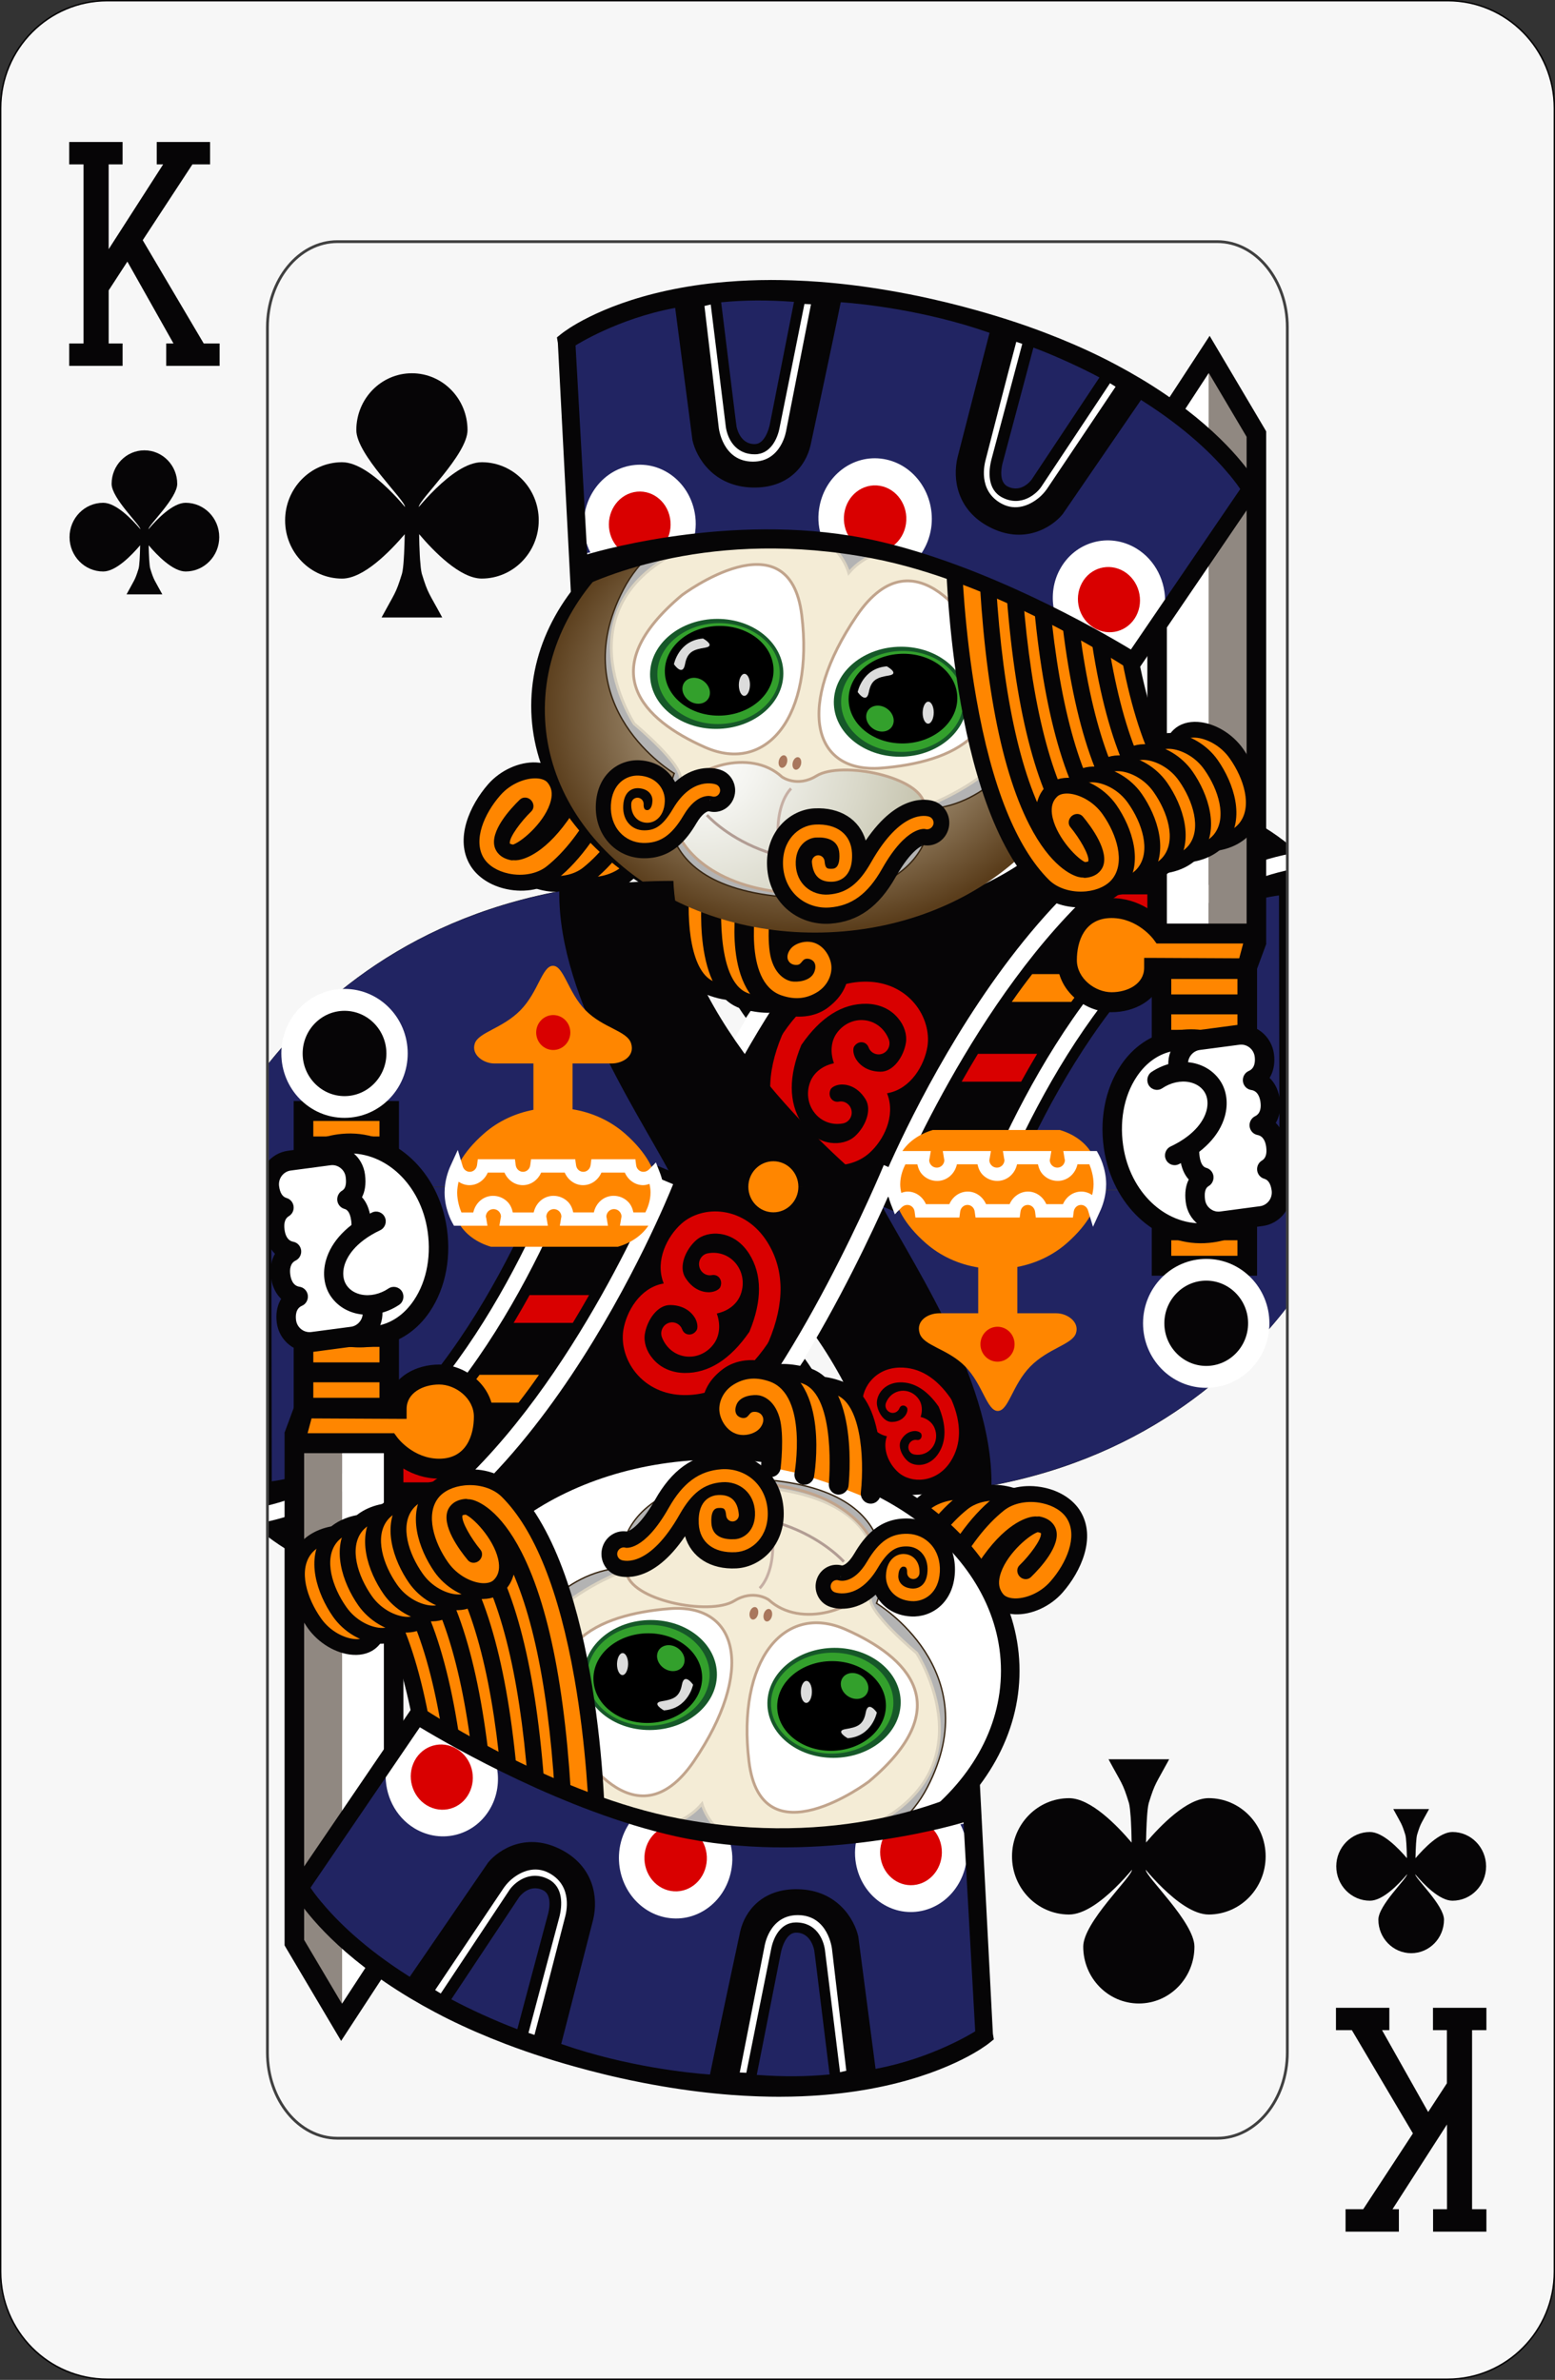 <?xml version="1.0" encoding="UTF-8" standalone="no"?>
<!-- Generator: Adobe Illustrator 12.0.0, SVG Export Plug-In . SVG Version: 6.00 Build 51448)  -->
<svg
   xmlns:dc="http://purl.org/dc/elements/1.1/"
   xmlns:cc="http://web.resource.org/cc/"
   xmlns:rdf="http://www.w3.org/1999/02/22-rdf-syntax-ns#"
   xmlns:svg="http://www.w3.org/2000/svg"
   xmlns="http://www.w3.org/2000/svg"
   xmlns:xlink="http://www.w3.org/1999/xlink"
   xmlns:sodipodi="http://sodipodi.sourceforge.net/DTD/sodipodi-0.dtd"
   xmlns:inkscape="http://www.inkscape.org/namespaces/inkscape"
   version="1.1"
   id="图层_1"
   width="98.1"
   height="150.086"
   viewBox="0 0 98.1 150.086"
   overflow="visible"
   enable-background="new 0 0 98.1 150.086"
   xml:space="preserve"
   sodipodi:version="0.32"
   inkscape:version="0.45.1"
   sodipodi:docname="13.svg"
   sodipodi:docbase="/home/zhangxin/桌面/简化版扑克"
   inkscape:output_extension="org.inkscape.output.svg.inkscape"><rect x="0" y="0" width="98.1" height="150.086" fill="#333333" stroke="none"/><defs
   id="defs726"><radialGradient
     inkscape:collect="always"
     xlink:href="#XMLID_35_"
     id="radialGradient4508"
     gradientUnits="userSpaceOnUse"
     gradientTransform="matrix(1.173,-1.9e-3,-9.5e-3,0.967,986.65,-338.952)"
     cx="-794.229"
     cy="395.059"
     r="14.678" /><radialGradient
     inkscape:collect="always"
     xlink:href="#XMLID_36_"
     id="radialGradient4510"
     gradientUnits="userSpaceOnUse"
     gradientTransform="matrix(1.173,-1.9e-3,-1.11e-2,1.139,987.411,-354.157)"
     cx="-800.748"
     cy="351.534"
     r="12.094" /><radialGradient
     inkscape:collect="always"
     xlink:href="#XMLID_36_"
     id="radialGradient4555"
     gradientUnits="userSpaceOnUse"
     gradientTransform="matrix(1.173,-1.9e-3,-1.11e-2,1.139,987.411,-354.157)"
     cx="-800.748"
     cy="351.534"
     r="12.094" /><radialGradient
     inkscape:collect="always"
     xlink:href="#XMLID_35_"
     id="radialGradient4562"
     gradientUnits="userSpaceOnUse"
     gradientTransform="matrix(1.173,-1.9e-3,-9.5e-3,0.967,986.65,-338.952)"
     cx="-794.229"
     cy="395.059"
     r="14.678" /></defs><sodipodi:namedview
   inkscape:window-height="713"
   inkscape:window-width="1024"
   inkscape:pageshadow="2"
   inkscape:pageopacity="0.0"
   guidetolerance="10.0"
   gridtolerance="10.0"
   objecttolerance="10.0"
   borderopacity="1.0"
   bordercolor="#666666"
   pagecolor="#ffffff"
   id="base"
   inkscape:zoom="3.2714577"
   inkscape:cx="49.049999"
   inkscape:cy="75.042999"
   inkscape:window-x="0"
   inkscape:window-y="0"
   inkscape:current-layer="图层_1" />
<path
   fill="#F7F7F7"
   stroke="#060506"
   stroke-width="0.088"
   d="M98.054,143.264c0,3.741-3.018,6.778-6.728,6.778H6.769  c-3.715,0-6.726-3.036-6.726-6.778V6.826c0-3.745,3.011-6.782,6.726-6.782h84.562c3.71,0,6.728,3.036,6.728,6.782L98.054,143.264  L98.054,143.264z"
   id="path3" /><g
   id="g5075"
   inkscape:tile-w="68.985454"
   inkscape:tile-h="76.687999"
   inkscape:tile-cx="52.479727"
   inkscape:tile-cy="55.992"><g
     id="g9">
	<path
   id="path11"
   d="M 42.875,75.014 C 42.875,75.014 42.873,75.027 42.872,75.031 C 45.351,77.088 55.008,85.643 55.35,94.336 C 79.082,94.324 85.378,75.068 85.378,75.068"
   style="fill:#060506" />
</g><g
     id="g77">
	<path
   id="path79"
   d="M 43.994,57.099 C 43.994,57.099 44.798,61.097 47.056,64.193 C 47.056,64.193 49.288,60.849 51.018,58.717 L 43.994,57.099 z "
   style="fill:#060506" />
</g><g
     id="g87">
	<path
   id="path89"
   d="M 43.505,63.253 C 42.917,63.976 42.06,64.382 41.087,64.401 C 39.592,64.427 38.293,63.657 37.233,62.109 L 37.171,62.019 C 37.167,62.014 37.164,62.004 37.161,61.991 C 37.143,61.959 37.123,61.918 37.123,61.918 C 36.376,60.166 36.411,58.634 37.214,57.343 C 37.737,56.509 38.526,55.975 39.437,55.84 C 40.249,55.721 41.083,55.957 41.661,56.47 C 42.252,56.997 42.746,57.896 42.712,58.837 C 43.517,59.3 44.012,60.198 44.144,60.987 C 44.268,61.761 44.031,62.607 43.505,63.253 z "
   style="fill:#060506" />
</g><g
     id="g91">
	<path
   id="path93"
   d="M 41.169,57.043 C 40.753,56.671 40.144,56.502 39.542,56.592 C 38.85,56.693 38.245,57.104 37.841,57.754 C 37.179,58.816 37.161,60.107 37.797,61.595 C 37.805,61.609 37.818,61.619 37.821,61.633 C 37.83,61.646 37.832,61.661 37.841,61.675 C 38.751,63.004 39.84,63.667 41.075,63.643 C 41.828,63.629 42.489,63.319 42.932,62.77 C 43.321,62.294 43.498,61.672 43.407,61.115 C 43.275,60.313 42.704,59.478 41.881,59.312 C 42.174,58.509 41.77,57.579 41.169,57.043 z M 40.97,59.104 C 40.639,59.638 40.196,59.648 40.068,59.64 C 39.881,59.625 39.75,59.542 39.717,59.474 C 39.651,59.318 39.712,59.208 39.744,59.169 C 39.778,59.125 39.854,59.055 39.992,59.079 C 40.239,59.124 40.476,58.954 40.519,58.699 C 40.562,58.446 40.396,58.203 40.147,58.161 C 39.709,58.083 39.289,58.244 39.022,58.595 C 38.751,58.949 38.698,59.428 38.881,59.849 C 39.027,60.189 39.35,60.434 39.752,60.529 C 39.622,60.928 39.658,61.338 39.864,61.641 C 40.121,62.021 40.552,62.225 40.986,62.175 C 41.42,62.124 41.772,61.842 41.938,61.421 C 42.032,61.181 41.915,60.912 41.678,60.817 C 41.447,60.721 41.181,60.838 41.087,61.077 C 41.035,61.21 40.939,61.241 40.88,61.247 C 40.832,61.254 40.708,61.25 40.612,61.113 C 40.57,61.048 40.57,60.89 40.657,60.721 C 40.717,60.605 40.955,60.221 41.576,60.214 C 42.039,60.207 42.417,60.759 42.503,61.273 C 42.552,61.565 42.446,61.905 42.226,62.177 C 41.954,62.512 41.536,62.701 41.054,62.711 C 40.154,62.729 39.333,62.211 38.615,61.181 C 38.127,60.016 38.124,59.031 38.608,58.258 C 38.868,57.841 39.245,57.58 39.67,57.516 C 40.014,57.467 40.349,57.552 40.569,57.748 C 40.956,58.089 41.218,58.706 40.97,59.104 z "
   style="fill:#d90000" />
</g><g
     id="g99">
	<path
   id="path101"
   d="M 42.971,75.044 C 42.971,75.044 52.146,50.123 68.573,50.123 C 92.323,50.123 85.444,75.054 85.444,75.054"
   style="fill:#060506" />
</g><g
     id="g103">
	<path
   id="path105"
   d="M 86.036,75.223 C 86.097,75.023 91.399,55.131 75.724,50.568 L 75.537,50.514 L 75.355,50.576 C 62.192,55.058 54.982,74.071 54.681,74.879 L 54.681,74.879 C 54.56,75.204 54.719,75.567 55.035,75.691 C 55.352,75.812 55.71,75.648 55.831,75.324 L 55.831,75.324 C 55.899,75.133 63.13,56.063 75.742,51.768 L 75.379,51.777 C 89.893,56 84.9,74.692 84.849,74.882 L 84.849,74.882 C 84.754,75.215 84.947,75.563 85.274,75.656 C 85.602,75.753 85.944,75.559 86.036,75.223 L 86.036,75.223 z "
   style="fill:#060506" />
</g><g
     id="g107">
	<path
   id="path109"
   d="M 81.305,55.779 C 70.011,56.512 62.415,75.036 62.415,75.036 L 81.339,75.017 L 81.305,55.779 z "
   style="fill:#212462" />
	<path
   id="path111"
   d="M 55.115,75.044 C 57.068,79.012 62.624,86.711 62.549,93.672 C 80.386,90.317 85.384,75.068 85.384,75.068 L 55.115,75.044 z "
   style="fill:#212462" />
</g><g
     id="g113">
	<path
   id="path115"
   d="M 62.983,75.278 L 62.983,75.278 C 63.058,75.099 70.562,57.107 81.342,56.406 L 80.686,55.78 L 80.721,75.02 L 80.721,75.02 C 80.722,75.367 80.995,75.65 81.337,75.646 C 81.678,75.646 81.951,75.366 81.95,75.018 L 81.95,75.018 L 81.918,55.779 L 81.918,55.111 L 81.264,55.154 C 69.722,55.9 62.164,74.023 61.848,74.794 L 61.848,74.794 C 61.716,75.115 61.864,75.483 62.179,75.617 C 62.491,75.75 62.853,75.599 62.985,75.278 L 62.983,75.278 L 62.983,75.278 z "
   style="fill:#060506" />
</g><g
     id="g117">
	<path
   id="path119"
   d="M 57.722,63.313 C 56.993,62.423 55.913,61.924 54.691,61.908 C 52.67,61.879 50.891,62.973 49.406,65.157 C 49.404,65.16 49.402,65.167 49.399,65.174 C 49.395,65.187 49.387,65.204 49.377,65.223 C 49.377,65.221 49.38,65.219 49.381,65.216 L 49.375,65.226 C 49.375,65.225 49.375,65.224 49.376,65.223 C 49.368,65.238 49.358,65.251 49.351,65.261 C 49.347,65.268 49.341,65.275 49.341,65.276 C 48.31,67.719 48.338,69.838 49.434,71.573 C 50.098,72.625 51.081,73.294 52.205,73.454 C 53.184,73.596 54.172,73.318 54.847,72.714 C 55.754,71.9 56.495,70.4 55.99,69.027 L 55.961,68.946 L 56.048,68.929 C 57.452,68.644 58.313,67.207 58.51,65.992 C 58.648,65.091 58.356,64.089 57.722,63.313 z M 57.15,65.766 C 57.005,66.648 56.354,67.595 55.548,67.587 C 54.484,67.575 54.063,66.916 53.956,66.713 C 53.804,66.404 53.807,66.115 53.89,65.988 C 54.078,65.712 54.328,65.72 54.399,65.73 C 54.485,65.738 54.695,65.788 54.799,66.055 C 54.861,66.23 54.995,66.365 55.164,66.44 C 55.335,66.512 55.518,66.514 55.686,66.444 C 56.038,66.299 56.207,65.892 56.066,65.536 C 55.799,64.865 55.232,64.418 54.545,64.341 C 53.854,64.263 53.167,64.591 52.758,65.199 C 52.437,65.678 52.373,66.327 52.587,66.978 L 52.608,67.054 L 52.532,67.073 C 51.885,67.229 51.377,67.626 51.142,68.162 C 50.854,68.835 50.942,69.602 51.374,70.163 C 51.801,70.719 52.474,70.975 53.172,70.849 C 53.353,70.816 53.509,70.715 53.61,70.563 C 53.714,70.409 53.756,70.223 53.72,70.038 C 53.688,69.854 53.587,69.693 53.437,69.587 C 53.291,69.481 53.107,69.44 52.928,69.473 C 52.738,69.508 52.563,69.446 52.446,69.3 C 52.387,69.223 52.266,69.014 52.391,68.719 C 52.453,68.58 52.694,68.425 53.034,68.397 C 53.257,68.38 54.024,68.397 54.598,69.314 C 55.033,70.005 54.585,71.071 53.929,71.662 C 53.55,72.002 52.972,72.154 52.381,72.069 C 51.658,71.966 51.016,71.522 50.569,70.817 C 49.748,69.516 49.744,67.863 50.553,65.904 L 50.556,65.897 L 50.562,65.89 C 51.76,64.152 53.137,63.282 54.655,63.303 C 55.476,63.317 56.184,63.638 56.654,64.21 C 57.053,64.675 57.232,65.257 57.15,65.766 z "
   style="fill:#d90000" />
</g><g
     id="g121">
	<path
   id="path123"
   d="M 43.547,75.265 L 43.547,75.265 C 43.639,75.02 52.766,50.751 68.571,50.751 C 75.102,50.751 79.842,52.679 82.66,56.482 C 87.876,63.523 84.835,74.755 84.806,74.868 L 85.993,75.211 C 86.132,74.726 89.226,63.257 83.643,55.724 C 80.581,51.589 75.511,49.495 68.575,49.495 C 51.916,49.495 42.778,73.789 42.396,74.824 L 43.547,75.265 z "
   style="fill:#060506" />
</g><g
     id="g125">
	<polygon
   id="polygon127"
   points="63.098,73.483 56.868,73.483 58.102,71.177 64.332,71.177 63.098,73.483 "
   style="fill:#ff8600" />
</g><g
     id="g129">
	<polygon
   id="polygon131"
   points="65.562,68.454 59.333,68.454 60.565,66.15 66.792,66.15 65.562,68.454 "
   style="fill:#d90000" />
</g><g
     id="g133">
	<polygon
   id="polygon135"
   points="68.916,63.565 62.687,63.565 63.919,61.261 70.148,61.261 68.916,63.565 "
   style="fill:#ff8600" />
</g><g
     id="g137">
	<polygon
   id="polygon139"
   points="73.159,58.469 66.928,58.469 68.161,56.163 74.391,56.163 73.159,58.469 "
   style="fill:#d90000" />
</g><g
     id="g141">
	<path
   id="path143"
   d="M 77.719,49.923 C 64.411,52.067 55.448,74.074 55.073,75.008 L 54.922,75.397 L 56.443,76.033 L 56.598,75.644 C 56.688,75.422 65.557,53.581 77.978,51.58 L 78.381,51.514 L 78.122,49.858 L 77.719,49.923 z "
   style="fill:#ffffff" />
</g><g
     id="g145">
	<path
   id="path147"
   d="M 62.823,76.271 C 65.72,69.042 72.062,56.671 82.013,55.069 L 81.754,53.413 C 71.012,55.145 64.33,68.079 61.303,75.639 L 62.823,76.271 z "
   style="fill:#ffffff" />
</g><g
     id="g149">
	<path
   id="path151"
   d="M 82.067,55.412 L 82.401,55.357 L 82.349,55.017 L 82.09,53.362 L 82.04,53.02 L 81.701,53.074 C 78.305,53.622 75.033,55.326 71.99,58.138 L 71.969,58.157 L 71.941,58.157 L 68.045,58.157 L 67.872,58.157 L 67.99,58.032 C 68.544,57.453 69.094,56.912 69.636,56.422 L 69.657,56.403 L 69.682,56.403 L 73.807,56.403 L 74.226,55.644 L 70.741,55.644 L 70.54,55.644 L 70.698,55.513 C 73.154,53.518 75.621,52.31 78.024,51.922 L 78.766,51.802 L 78.647,51.047 L 78.518,50.216 L 78.401,49.463 L 77.663,49.582 C 74.53,50.088 71.392,51.708 68.335,54.397 C 65.906,56.532 63.521,59.347 61.231,62.764 C 57.324,68.601 55.011,74.251 54.758,74.876 L 54.476,75.584 C 54.658,75.659 55.167,75.872 55.167,75.872 L 55.928,76.191 L 56.619,76.48 C 56.69,76.295 56.901,75.771 56.9,75.771 C 56.903,75.765 57.171,75.124 57.664,74.042 L 57.687,74 L 57.732,74 L 61.503,74 L 61.608,74 L 61.565,74.103 C 61.355,74.595 61.163,75.067 60.985,75.505 L 60.857,75.825 C 60.964,75.871 61.169,75.955 61.169,75.956 L 62.69,76.59 L 63.002,76.723 C 63.047,76.612 63.131,76.405 63.131,76.405 C 66.006,69.24 72.278,56.988 82.067,55.412 z M 71.006,58.917 L 71.18,58.917 L 71.057,59.043 C 70.57,59.536 70.074,60.077 69.579,60.647 L 69.558,60.671 L 69.526,60.671 L 65.86,60.671 L 65.712,60.671 L 65.81,60.552 C 66.304,59.932 66.748,59.406 67.162,58.943 L 67.183,58.918 L 67.214,58.918 L 71.006,58.917 L 71.006,58.917 z M 60.794,68.214 L 60.669,68.214 L 60.731,68.104 C 61.031,67.575 61.349,67.034 61.675,66.494 L 61.696,66.46 L 61.735,66.46 L 65.304,66.46 L 65.43,66.46 L 65.364,66.57 C 65.021,67.148 64.718,67.674 64.442,68.177 L 64.421,68.214 L 64.378,68.214 L 60.794,68.214 L 60.794,68.214 z M 64.012,68.973 L 63.951,69.082 C 63.68,69.591 63.403,70.131 63.134,70.686 L 63.113,70.727 L 63.07,70.727 L 59.42,70.727 L 59.3,70.727 L 59.358,70.619 C 59.601,70.155 59.883,69.63 60.222,69.011 L 60.243,68.974 L 60.285,68.974 L 63.895,68.974 L 64.012,68.973 L 64.012,68.973 z M 62.3,65.699 L 62.164,65.699 L 62.234,65.586 C 62.457,65.236 62.716,64.826 62.992,64.416 L 63.138,64.195 L 63.284,63.976 C 63.284,63.976 63.305,63.945 63.305,63.944 L 63.344,63.944 L 66.906,63.944 L 67.047,63.944 L 66.97,64.059 C 66.586,64.621 66.241,65.146 65.918,65.665 L 65.9,65.699 L 65.862,65.699 L 62.3,65.699 L 62.3,65.699 z M 63.973,63.185 L 63.83,63.185 L 63.912,63.069 C 64.268,62.556 64.654,62.03 65.097,61.459 L 65.118,61.431 L 65.153,61.431 L 68.776,61.431 L 68.928,61.431 L 68.828,61.552 C 68.424,62.058 68.014,62.598 67.603,63.156 L 67.582,63.185 L 67.55,63.185 L 63.973,63.185 L 63.973,63.185 z M 56.283,75.512 L 56.26,75.58 L 56.194,75.553 L 55.433,75.235 L 55.367,75.207 L 55.394,75.14 C 55.764,74.211 64.624,52.384 77.775,50.265 L 77.846,50.254 L 77.856,50.327 L 77.987,51.155 L 78,51.228 L 77.932,51.239 C 75.154,51.687 72.325,53.163 69.523,55.627 L 69.5,55.646 L 69.497,55.646 L 69.493,55.647 C 61.464,62.71 56.333,75.385 56.283,75.512 z M 58.162,73.24 L 58.048,73.24 L 58.1,73.136 C 58.363,72.583 58.621,72.056 58.89,71.527 L 58.911,71.488 L 58.955,71.488 L 62.641,71.488 L 62.757,71.488 L 62.7,71.593 C 62.443,72.134 62.197,72.673 61.97,73.197 L 61.949,73.24 L 61.9,73.24 L 58.162,73.24 L 58.162,73.24 z M 62.667,75.755 L 62.642,75.822 L 62.577,75.795 L 61.818,75.477 L 61.752,75.449 L 61.778,75.381 C 64.716,68.17 71.174,55.78 81.408,53.838 L 81.48,53.824 L 81.492,53.899 L 81.62,54.725 L 81.636,54.795 L 81.569,54.809 C 71.784,56.679 65.527,68.735 62.667,75.755 z "
   style="fill:#060506" />
</g><g
     id="g153">
	<path
   id="path155"
   d="M 42.076,76.415 L 42.076,76.415 C 42.131,76.279 47.697,62.885 53.568,57.49 L 52.876,56.703 C 46.834,62.257 41.355,75.445 41.124,76.004 L 42.076,76.415 z "
   style="fill:#ffffff" />
</g><g
     id="g209">
	<path
   id="path211"
   d="M 45.538,32.575 C 43.925,44.413 41.505,49.17 39.593,51.032 C 39.593,51.032 39.885,49.894 39.316,49.257 C 38.741,48.622 37.311,48.487 35.338,50.591 C 34.328,51.669 34.18,54.105 35.015,55.105 C 35.852,56.105 38.029,56.307 39.417,55.198 C 45.441,50.391 47.329,34.587 47.329,34.587 L 45.538,32.575 z "
   style="fill:#ff8600" />
</g><g
     id="g213">
	<path
   id="path215"
   d="M 34.27,54.755 C 34.714,55.486 35.545,56.028 36.549,56.241 C 37.732,56.492 38.927,56.254 39.745,55.602 C 45.845,50.735 47.746,35.337 47.825,34.684 C 47.841,34.537 47.792,34.386 47.69,34.269 C 47.69,34.269 45.899,32.255 45.9,32.256 C 45.767,32.107 45.561,32.042 45.379,32.09 C 45.2,32.136 45.071,32.284 45.044,32.477 C 44.023,40.336 42.484,46.178 40.473,49.844 L 40.379,50.011 L 40.338,49.824 C 40.263,49.481 40.106,49.169 39.874,48.894 C 39.541,48.505 39.02,48.276 38.408,48.251 C 37.349,48.204 36.163,48.744 35.39,49.626 C 34.237,50.944 33.25,53.079 34.27,54.755 z M 36.156,50.323 C 36.904,49.401 38.154,48.741 39.134,49.474 C 39.443,49.704 39.686,50.285 39.561,50.857 C 39.324,51.961 38.093,52.981 37.803,53.175 C 37.394,53.447 37.104,53.515 36.896,53.384 C 36.799,53.325 36.736,53.236 36.71,53.125 C 36.683,52.997 36.708,52.851 36.783,52.734 C 36.845,52.634 37.022,52.487 37.247,52.3 C 37.529,52.066 37.88,51.776 38.109,51.487 C 38.412,51.105 38.717,50.593 38.445,50.321 C 38.179,50.051 37.619,50.372 37.392,50.594 C 36.934,51.037 35.871,52.171 35.883,53.118 C 35.889,53.428 36.01,53.695 36.244,53.911 C 36.592,54.228 36.995,54.359 37.445,54.301 C 38.421,54.176 39.61,53.146 40.705,51.476 C 42.979,48.011 44.715,42.082 45.871,33.854 L 45.892,33.699 L 45.994,33.816 L 46.778,34.699 L 46.799,34.724 L 46.796,34.758 C 46.604,36.182 46.035,39.922 44.909,43.873 C 43.376,49.243 41.448,52.885 39.172,54.701 C 38.539,55.204 37.516,55.434 36.686,55.258 C 36.028,55.118 35.449,54.724 35.132,54.205 C 34.31,52.855 35.574,51.041 36.156,50.323 z "
   style="fill:#060506" />
</g><g
     id="g217">
	<path
   id="path219"
   d="M 43.242,32.493 C 41.627,44.33 39.209,49.086 37.297,50.948 C 37.297,50.948 37.586,49.811 37.017,49.176 C 36.448,48.54 35.013,48.404 33.041,50.508 C 32.03,51.588 31.881,54.024 32.716,55.023 C 33.555,56.025 35.732,56.225 37.119,55.117 C 43.144,50.309 45.032,34.507 45.032,34.507 L 43.242,32.493 z "
   style="fill:#ff8600" />
</g><g
     id="g221">
	<path
   id="path223"
   d="M 45.527,34.601 C 45.545,34.454 45.495,34.299 45.394,34.187 C 45.394,34.187 43.603,32.171 43.604,32.171 C 43.469,32.023 43.263,31.957 43.083,32.005 C 42.902,32.053 42.771,32.204 42.747,32.391 C 41.726,40.25 40.187,46.094 38.175,49.761 L 38.083,49.927 L 38.041,49.739 C 37.964,49.393 37.808,49.079 37.576,48.807 C 37.246,48.419 36.726,48.191 36.113,48.163 C 35.052,48.118 33.867,48.657 33.092,49.538 C 31.94,50.857 30.952,52.992 31.973,54.668 C 32.417,55.398 33.248,55.939 34.254,56.153 C 35.437,56.404 36.629,56.165 37.447,55.513 C 43.549,50.649 45.449,35.255 45.527,34.601 z M 34.392,55.176 C 33.675,55.022 33.101,54.664 32.814,54.192 C 32.129,53.068 32.846,51.395 33.86,50.237 C 34.539,49.463 35.494,49.142 36.139,49.169 C 36.452,49.182 36.707,49.278 36.835,49.432 C 37.097,49.736 37.167,50.115 37.046,50.585 C 36.734,51.835 35.32,53.097 34.687,53.34 L 34.666,53.347 L 34.645,53.343 C 34.585,53.33 34.535,53.316 34.504,53.302 L 34.462,53.284 L 34.461,53.237 C 34.446,52.854 35.149,51.903 35.815,51.255 L 35.817,51.253 C 35.903,51.169 35.951,51.055 35.954,50.931 C 35.957,50.792 35.902,50.653 35.803,50.547 C 35.605,50.34 35.288,50.323 35.096,50.51 C 34.506,51.079 33.17,52.52 33.522,53.548 C 33.603,53.784 33.846,54.201 34.547,54.333 C 34.584,54.34 34.621,54.337 34.661,54.333 L 34.686,54.33 L 34.694,54.33 L 34.703,54.332 C 34.772,54.344 34.874,54.341 34.993,54.323 C 34.994,54.322 34.994,54.322 34.996,54.322 C 35.496,54.246 36.827,53.808 38.412,51.393 C 40.683,47.924 42.42,41.995 43.573,33.771 L 43.594,33.615 L 43.697,33.731 L 44.482,34.615 L 44.504,34.639 L 44.499,34.673 C 44.353,35.761 43.782,39.639 42.57,43.836 C 41.011,49.237 39.067,52.895 36.792,54.711 C 36.201,55.186 35.281,55.364 34.392,55.176 z "
   style="fill:#060506" />
</g><g
     id="g225">
	<path
   id="path227"
   d="M 40.946,32.409 C 39.331,44.246 36.911,49.004 35,50.864 C 35,50.864 35.292,49.728 34.722,49.091 C 34.15,48.457 32.715,48.321 30.745,50.426 C 29.735,51.504 29.585,53.94 30.421,54.938 C 31.259,55.939 33.435,56.14 34.824,55.031 C 40.849,50.226 42.736,34.423 42.736,34.423 L 40.946,32.409 z "
   style="fill:#ff8600" />
</g><g
     id="g229">
	<path
   id="path231"
   d="M 43.231,34.517 C 43.247,34.37 43.199,34.221 43.096,34.105 L 41.304,32.089 C 41.17,31.938 40.965,31.874 40.784,31.922 C 40.6,31.971 40.472,32.118 40.449,32.309 C 39.428,40.166 37.888,46.01 35.878,49.676 L 35.788,49.842 L 35.745,49.657 C 35.665,49.312 35.511,49 35.278,48.728 C 34.948,48.339 34.427,48.109 33.814,48.082 C 32.752,48.036 31.567,48.576 30.793,49.459 C 29.641,50.777 28.655,52.912 29.675,54.586 C 30.121,55.316 30.951,55.857 31.955,56.071 C 33.139,56.325 34.33,56.086 35.15,55.432 C 41.238,50.577 43.152,35.17 43.231,34.517 z M 32.094,55.092 C 31.38,54.942 30.805,54.584 30.516,54.11 C 29.829,52.985 30.547,51.313 31.563,50.156 C 32.244,49.378 33.2,49.058 33.844,49.087 C 34.16,49.101 34.408,49.194 34.54,49.35 C 34.8,49.655 34.867,50.032 34.749,50.5 C 34.438,51.75 33.023,53.013 32.388,53.257 L 32.368,53.264 L 32.347,53.26 C 32.285,53.248 32.239,53.234 32.205,53.219 L 32.163,53.201 L 32.161,53.155 C 32.146,52.777 32.861,51.808 33.514,51.174 C 33.603,51.089 33.653,50.973 33.655,50.846 C 33.657,50.706 33.603,50.571 33.503,50.465 C 33.307,50.259 32.987,50.242 32.796,50.427 C 32.206,50.998 30.869,52.438 31.222,53.467 C 31.304,53.703 31.544,54.117 32.249,54.251 C 32.281,54.257 32.311,54.255 32.348,54.252 C 32.361,54.251 32.374,54.25 32.389,54.249 L 32.396,54.249 L 32.403,54.249 C 32.475,54.259 32.58,54.256 32.696,54.239 L 32.696,54.239 C 32.697,54.239 32.697,54.239 32.698,54.238 C 33.087,54.181 34.481,53.799 36.112,51.31 C 38.384,47.844 40.122,41.916 41.275,33.69 L 41.296,33.534 L 41.4,33.65 L 42.187,34.534 L 42.208,34.558 L 42.204,34.592 C 42.058,35.682 41.483,39.565 40.275,43.755 C 38.715,49.156 36.771,52.814 34.495,54.63 C 33.904,55.104 32.982,55.281 32.094,55.092 z "
   style="fill:#060506" />
</g><g
     id="g233">
	<path
   id="path235"
   d="M 34.097,44.516 C 34.097,52.206 42.346,58.441 52.518,58.441 C 62.69,58.441 70.938,52.206 70.938,44.516 C 70.938,36.827 62.691,30.591 52.518,30.591 C 42.345,30.591 34.097,36.827 34.097,44.516 z "
   style="fill:#ffffff" />
</g><g
     id="g237">
	<path
   id="path239"
   d="M 59.63,46.314 C 59.654,47.416 48.258,47.793 48.23,46.625 C 48.185,44.958 59.583,44.645 59.63,46.314 z "
   style="fill:#ffffff" />
</g><g
     id="g241">
	<path
   id="path243"
   d="M 55.276,50.855 C 55.13,50.835 54.982,50.876 54.862,50.971 C 54.748,51.065 54.674,51.197 54.652,51.349 C 54.633,51.498 54.673,51.647 54.764,51.767 C 54.854,51.887 54.985,51.961 55.127,51.981 C 53.898,52.969 50.799,53.408 49.63,53.498 C 49.484,53.507 49.346,53.577 49.249,53.691 C 49.152,53.807 49.105,53.952 49.115,54.105 C 49.139,54.417 49.406,54.652 49.712,54.629 C 50.43,54.573 53.883,54.249 55.649,52.997 C 55.668,53.054 55.68,53.11 55.711,53.162 C 55.79,53.287 55.915,53.379 56.065,53.411 C 56.209,53.445 56.355,53.417 56.48,53.337 C 56.605,53.255 56.695,53.131 56.728,52.981 C 56.845,52.441 56.771,51.972 56.508,51.588 C 56.102,50.998 55.411,50.875 55.276,50.855 z "
   display="none"
   style="fill:#060506;display:none" />
</g><g
     id="g245">
	<path
   id="path247"
   d="M 33.513,44.516 C 33.513,52.522 42.038,59.038 52.518,59.038 C 62.997,59.038 71.523,52.522 71.523,44.516 C 71.523,36.507 62.999,29.995 52.518,29.995 C 42.038,29.994 33.513,36.507 33.513,44.516 z M 52.518,31.188 C 62.352,31.188 70.351,37.167 70.351,44.516 C 70.351,51.866 62.352,57.844 52.518,57.844 C 42.684,57.844 34.684,51.866 34.684,44.516 C 34.683,37.167 42.684,31.188 52.518,31.188 z "
   style="fill:#060506" />
</g><g
     id="g249">
	<path
   id="path251"
   d="M 46.52,26.765 L 46.46,26.839 C 46.461,26.841 46.461,26.842 46.461,26.844 L 46.526,26.836 C 46.528,26.833 46.525,26.81 46.52,26.765 z "
   style="fill:#060506" />
</g><g
     id="g253">
	<path
   id="path255"
   d="M 48.63,17.652 L 48.63,17.652 L 48.648,17.648 C 48.638,17.652 48.636,17.651 48.63,17.652 z "
   style="fill:#060506" />
</g><g
     id="g281">
	<path
   id="path283"
   d="M 44.504,59.52 C 44.531,60.682 45.251,62.254 45.251,62.254 C 42.074,61.365 42.968,55.348 42.968,55.348 L 44.693,56.042 C 44.693,56.042 44.476,58.355 44.504,59.52 z "
   style="fill:#ff8600" />
</g><g
     id="g285">
	<path
   id="path287"
   d="M 45.15,61.941 C 43.573,61.461 43.277,58.116 43.524,55.765 C 43.559,55.412 43.311,55.103 42.967,55.065 C 42.624,55.028 42.317,55.283 42.281,55.631 C 42.281,55.631 41.711,61.603 44.497,62.694 C 46.111,63.326 46.725,62.984 46.725,62.984 C 46.725,62.984 46.11,62.232 45.15,61.941 z "
   style="fill:#060506" />
</g><g
     id="g289">
	<path
   id="path291"
   d="M 48.337,63.12 C 48.337,63.12 47.785,63.24 46.825,62.949 C 44.716,62.309 44.849,57.877 45.141,56.212 L 46.867,56.795 C 46.61,58.686 48.337,63.12 48.337,63.12 z "
   style="fill:#ff8600" />
</g><g
     id="g293">
	<path
   id="path295"
   d="M 47.193,62.636 C 45.044,61.864 45.542,56.316 45.542,56.316 C 45.571,55.97 45.316,55.664 44.975,55.635 C 44.631,55.607 44.329,55.864 44.298,56.212 C 44.298,56.212 43.568,62.814 46.916,63.654 C 49.608,64.331 49.897,63.2 49.897,63.2 C 49.897,63.2 48.138,62.976 47.193,62.636 z "
   style="fill:#060506" />
</g><g
     id="g297">
	<path
   id="path299"
   d="M 51.212,59.133 C 51.893,59.209 52.893,59.546 52.9,60.874 C 52.914,62.203 51.594,63.999 49.203,63.193 C 46.809,62.385 46.974,58.799 47.224,56.923 L 49.082,57.323 C 48.89,59.009 50.767,59.083 51.212,59.133 z "
   style="fill:#ff8600" />
</g><g
     id="g301">
	<path
   id="path303"
   d="M 51.326,58.257 C 50.736,58.189 50.18,58.296 49.714,58.57 C 49.725,58.537 49.824,57.442 49.824,57.442 C 49.862,57.092 49.613,56.78 49.271,56.743 C 48.927,56.704 48.622,56.958 48.583,57.307 C 48.583,57.307 48.333,59.386 48.658,60.498 C 49.017,61.724 49.844,61.87 49.936,61.889 C 50.251,61.948 51.149,61.904 51.38,61.279 C 51.442,61.109 51.485,60.873 51.36,60.679 C 51.256,60.514 50.959,60.395 50.756,60.498 C 50.601,60.579 50.527,60.805 50.349,60.841 C 50.224,60.867 49.872,60.879 49.72,60.55 C 49.594,60.281 49.763,59.956 49.928,59.78 C 50.163,59.525 50.648,59.347 51.095,59.398 C 51.917,59.486 52.402,60.309 52.449,60.922 C 52.492,61.465 52.22,62.159 51.552,62.571 C 50.944,62.943 50.226,63.096 49.281,62.766 C 46.837,61.905 47.71,56.958 47.71,56.958 C 47.748,56.607 47.497,56.293 47.155,56.255 C 46.813,56.219 46.505,56.47 46.469,56.822 C 46.469,56.822 45.45,62.781 48.962,63.875 C 50.614,64.391 51.662,63.979 52.254,63.527 C 53.214,62.792 53.566,61.937 53.558,60.929 C 53.543,59.834 52.708,58.412 51.326,58.257 z "
   style="fill:#060506" />
</g><g
     id="g305">
	<path
   id="path307"
   d="M 50.621,75.044 C 50.621,74.155 49.916,73.433 49.042,73.433 C 48.171,73.433 47.464,74.156 47.464,75.044 C 47.464,75.936 48.171,76.655 49.042,76.655 C 49.915,76.655 50.621,75.935 50.621,75.044 z "
   style="fill:#ff8600" />
</g><g
     id="g369">
	<polygon
   id="polygon371"
   points="73,27.379 73,59.537 76.249,59.537 76.249,22.409 73,27.379 "
   style="fill:#ffffff" />
</g><g
     id="g373">
	<polygon
   id="polygon375"
   points="79.264,27.379 76.289,22.35 76.249,22.409 76.249,59.537 79.264,59.537 79.264,27.379 "
   style="fill:#908881" />
</g><g
     id="g377">
	<path
   id="path379"
   d="M 79.264,58.908 L 73,58.908 L 73.615,59.536 L 73.615,27.378 L 73.511,27.726 L 76.797,22.698 L 75.757,22.673 L 78.736,27.702 L 78.645,27.378 L 78.645,59.536 L 79.264,58.908 z M 79.792,27.053 L 76.813,22.024 L 76.312,21.179 L 75.775,22.002 L 72.487,27.03 L 72.383,27.186 L 72.383,27.379 L 72.383,59.537 L 79.879,59.537 L 79.879,27.379 L 79.879,27.204 L 79.792,27.053 z "
   style="fill:#060506" />
</g><g
     id="g381">
	<rect
   id="rect383"
   height="18.804"
   width="5.596"
   y="60.968"
   x="72.963"
   style="fill:#ff8600" />
</g><g
     id="g385">
	<path
   id="path387"
   d="M 72.661,60.48 L 72.661,80.452 L 79.303,80.452 L 79.303,60.48 L 72.661,60.48 z M 78.067,69.416 L 73.891,69.416 L 73.891,68.439 L 78.067,68.439 L 78.067,69.416 z M 73.891,67.183 L 73.891,66.205 L 78.067,66.205 L 78.067,67.183 L 73.891,67.183 z M 73.891,64.948 L 73.891,63.97 L 78.067,63.97 L 78.067,64.948 L 73.891,64.948 z M 73.891,62.714 L 73.891,61.737 L 78.067,61.737 L 78.067,62.714 L 73.891,62.714 z M 78.067,78.217 L 78.067,79.196 L 73.891,79.196 L 73.891,78.217 L 78.067,78.217 z M 73.891,76.959 L 73.891,75.98 L 78.067,75.98 L 78.067,76.959 L 73.891,76.959 z M 73.891,72.491 L 73.891,71.514 L 78.067,71.514 L 78.067,72.491 L 73.891,72.491 z "
   style="fill:#060506" />
</g><g
     id="g389">
	<path
   id="path391"
   d="M 79.026,58.873 L 73.276,58.873 C 73.276,58.873 72.113,57.267 70.13,57.267 C 68.146,57.267 67.319,59.014 67.319,60.55 C 67.319,62.085 68.757,63.203 70.13,63.203 C 71.498,63.203 72.798,62.434 72.798,61.036 L 79.096,61.036 L 79.026,58.873 z "
   style="fill:#ff8600" />
</g><g
     id="g393">
	<path
   id="path395"
   d="M 79.881,59.537 L 79.027,58.245 L 73.559,58.245 C 73.104,57.737 71.913,56.639 70.127,56.639 C 67.773,56.639 66.703,58.665 66.703,60.551 C 66.703,62.514 68.474,63.833 70.127,63.833 C 71.562,63.833 73.008,63.09 73.34,61.667 L 79.092,61.667 L 79.881,59.537 z M 72.18,61.037 C 72.18,62.046 71.147,62.575 70.126,62.575 C 69.092,62.575 67.936,61.709 67.936,60.55 C 67.936,59.39 68.399,57.895 70.126,57.895 C 71.776,57.895 72.771,59.233 72.776,59.246 L 72.964,59.502 L 73.276,59.502 L 78.428,59.502 L 78.178,60.436 L 72.795,60.409 L 72.181,60.409 L 72.18,61.037 L 72.18,61.037 z "
   style="fill:#060506" />
</g><g
     id="g397">
	<path
   id="path399"
   d="M 80.083,83.454 C 80.083,85.702 78.298,87.523 76.098,87.523 C 73.896,87.523 72.111,85.702 72.111,83.454 C 72.111,81.212 73.896,79.392 76.098,79.392 C 78.298,79.387 80.083,81.209 80.083,83.454 z "
   style="fill:#ffffff" />
</g><g
     id="g401">
	<path
   id="path403"
   d="M 76.097,80.762 C 74.642,80.762 73.455,81.971 73.455,83.45 C 73.455,84.935 74.642,86.142 76.097,86.142 C 77.552,86.142 78.739,84.935 78.739,83.45 C 78.739,81.971 77.552,80.762 76.097,80.762 z "
   style="fill:#060506" />
</g><g
     id="g405">
	<path
   id="path407"
   d="M 78.705,70.737 C 79.269,74.422 79.734,77.408 76.225,77.757 C 73.55,78.022 70.938,75.986 70.307,72.65 C 69.678,69.311 71.295,66.144 73.945,65.667 C 77.533,65.013 78.132,67.05 78.705,70.737 z "
   style="fill:#ffffff" />
</g><g
     id="g409">
	<path
   id="path411"
   d="M 78.093,70.831 L 78.093,70.831 C 78.096,70.838 78.096,70.838 78.096,70.838 C 78.463,73.22 78.782,75.277 77.995,76.309 C 77.641,76.774 77.046,77.042 76.16,77.129 C 73.706,77.368 71.443,75.392 70.903,72.526 C 70.587,70.823 70.882,69.127 71.725,67.881 C 72.32,66.998 73.121,66.443 74.037,66.278 C 75.189,66.07 76.016,66.16 76.558,66.553 C 77.47,67.214 77.793,68.883 78.093,70.831 z M 73.832,65.044 C 72.6,65.264 71.488,66.021 70.718,67.169 C 69.69,68.693 69.319,70.733 69.697,72.766 C 70.358,76.269 73.188,78.683 76.28,78.38 C 77.518,78.26 78.399,77.834 78.972,77.075 C 80.076,75.618 79.723,73.311 79.312,70.643 C 78.956,68.319 78.576,66.476 77.279,65.53 C 76.446,64.925 75.35,64.769 73.832,65.044 z "
   style="fill:#060506" />
</g><g
     id="g413">
	<path
   id="path415"
   d="M 80.129,69.433 C 80.039,68.745 79.658,68.213 79.021,68.12 C 79.621,67.864 79.852,67.25 79.766,66.562 C 79.662,65.737 78.918,65.156 78.112,65.263 L 75.614,65.593 C 74.804,65.7 74.235,66.457 74.343,67.281 C 74.432,67.969 74.775,68.506 75.413,68.597 C 74.812,68.853 74.617,69.461 74.706,70.15 C 74.791,70.813 75.102,71.337 75.711,71.455 C 75.149,71.726 74.982,72.313 75.065,72.977 C 75.144,73.595 75.39,74.101 75.943,74.257 C 75.448,74.556 75.339,75.108 75.417,75.727 C 75.521,76.553 76.265,77.134 77.069,77.026 L 79.567,76.696 C 80.379,76.592 80.946,75.832 80.838,75.008 C 80.764,74.391 80.478,73.89 79.924,73.732 C 80.416,73.435 80.57,72.878 80.486,72.26 C 80.402,71.595 80.055,71.076 79.444,70.959 C 80.007,70.687 80.214,70.095 80.129,69.433 z "
   style="fill:#ffffff" />
</g><g
     id="g417">
	<path
   id="path419"
   d="M 80.74,69.351 C 80.61,68.334 79.984,67.623 79.108,67.499 C 79.38,67.537 79.595,67.76 79.629,68.039 C 79.662,68.321 79.514,68.589 79.26,68.699 C 80.072,68.35 80.503,67.5 80.372,66.484 C 80.226,65.316 79.173,64.491 78.025,64.641 L 75.527,64.972 C 74.972,65.045 74.479,65.334 74.138,65.787 C 73.795,66.239 73.649,66.798 73.72,67.362 C 73.852,68.403 74.449,69.096 75.316,69.22 C 75.045,69.182 74.83,68.96 74.795,68.681 C 74.759,68.399 74.91,68.129 75.166,68.019 C 74.356,68.366 73.955,69.192 74.089,70.232 C 74.216,71.244 74.766,71.915 75.591,72.073 C 75.326,72.023 75.129,71.806 75.096,71.536 C 75.062,71.267 75.2,71.005 75.443,70.888 C 74.684,71.254 74.323,72.047 74.448,73.06 C 74.607,74.285 75.26,74.717 75.772,74.865 C 75.536,74.796 75.36,74.59 75.33,74.342 C 75.3,74.091 75.415,73.845 75.631,73.717 C 75.164,73.995 74.65,74.584 74.804,75.807 C 74.873,76.372 75.158,76.878 75.605,77.225 C 76.043,77.573 76.596,77.725 77.152,77.651 L 79.648,77.319 C 80.201,77.247 80.694,76.962 81.036,76.507 C 81.383,76.05 81.526,75.493 81.456,74.925 C 81.341,73.994 80.847,73.338 80.101,73.123 C 80.335,73.192 80.513,73.399 80.541,73.649 C 80.57,73.898 80.453,74.144 80.239,74.271 C 80.909,73.869 81.223,73.106 81.103,72.176 C 80.98,71.187 80.405,70.499 79.565,70.34 C 79.825,70.391 80.028,70.606 80.062,70.877 C 80.094,71.147 79.958,71.408 79.715,71.526 C 80.481,71.152 80.866,70.34 80.74,69.351 z M 79.333,71.578 C 79.715,71.65 79.842,72.033 79.881,72.34 C 79.937,72.767 79.846,73.051 79.61,73.191 C 79.397,73.316 79.279,73.561 79.311,73.813 C 79.342,74.061 79.517,74.269 79.754,74.336 C 80.014,74.411 80.17,74.664 80.226,75.088 C 80.255,75.321 80.195,75.551 80.054,75.738 C 79.911,75.923 79.708,76.042 79.483,76.07 L 76.986,76.402 C 76.757,76.435 76.531,76.373 76.35,76.228 C 76.164,76.085 76.048,75.878 76.022,75.644 C 75.938,74.987 76.168,74.852 76.251,74.799 C 76.466,74.672 76.581,74.426 76.554,74.177 C 76.523,73.927 76.347,73.72 76.107,73.651 C 76.012,73.624 75.758,73.553 75.674,72.894 C 75.585,72.206 75.877,72.066 75.974,72.02 C 76.214,71.902 76.354,71.643 76.321,71.373 C 76.291,71.102 76.088,70.884 75.825,70.833 C 75.721,70.813 75.402,70.753 75.316,70.065 C 75.256,69.596 75.369,69.295 75.651,69.173 C 75.906,69.063 76.057,68.794 76.023,68.513 C 75.986,68.234 75.772,68.011 75.5,67.972 C 75.195,67.928 75.017,67.668 74.954,67.197 C 74.927,66.964 74.984,66.735 75.127,66.55 C 75.269,66.363 75.473,66.244 75.694,66.216 L 78.194,65.885 C 78.662,65.823 79.095,66.163 79.156,66.642 C 79.189,66.903 79.184,67.366 78.784,67.538 C 78.529,67.647 78.378,67.918 78.412,68.2 C 78.449,68.478 78.662,68.7 78.937,68.74 C 79.368,68.801 79.487,69.25 79.52,69.511 C 79.561,69.819 79.534,70.221 79.183,70.391 C 78.942,70.509 78.801,70.769 78.834,71.04 C 78.868,71.311 79.069,71.529 79.333,71.578 z "
   style="fill:#060506" />
</g><g
     id="g421">
	<path
   id="path423"
   d="M 72.989,68.115 C 74.237,67.277 75.807,67.463 76.497,68.532 C 77.185,69.598 76.074,71.95 73.435,73.203"
   style="fill:#ffffff" />
</g><g
     id="g425">
	<path
   id="path427"
   d="M 73.321,68.631 C 73.858,68.27 74.489,68.131 75.05,68.249 C 75.334,68.311 75.736,68.465 75.99,68.87 C 76.19,69.182 76.232,69.618 76.109,70.065 C 75.966,70.568 75.485,71.528 73.846,72.305 L 73.846,72.305 C 73.544,72.449 73.409,72.816 73.553,73.124 C 73.694,73.432 74.054,73.567 74.356,73.424 L 74.356,73.424 C 75.894,72.696 76.928,71.622 77.27,70.402 C 77.492,69.61 77.394,68.804 76.999,68.191 C 76.617,67.602 76.014,67.193 75.29,67.039 C 74.423,66.857 73.461,67.059 72.651,67.6 L 72.651,67.6 C 72.374,67.786 72.297,68.168 72.479,68.454 C 72.666,68.739 73.042,68.818 73.321,68.631 L 73.321,68.631 z "
   style="fill:#060506" />
</g><g
     id="g429">
	<path
   id="path431"
   d="M 58.398,78.393 C 59.34,79.223 60.502,79.737 61.712,79.932 L 61.712,82.821 L 59.245,82.821 C 58.563,82.821 57.769,83.274 58.016,84.079 C 58.257,84.884 59.787,85.048 60.893,86.176 C 61.997,87.302 62.266,88.98 62.945,88.98 C 63.63,88.98 63.86,87.337 65.001,86.176 C 66.143,85.017 67.639,84.796 67.879,84.079 C 68.115,83.362 67.322,82.821 66.648,82.821 L 64.18,82.821 L 64.18,79.899 C 65.326,79.68 66.412,79.182 67.309,78.393 C 70.069,75.966 69.455,73.836 68.927,72.834 C 68.502,72.028 67.702,71.511 66.862,71.262 L 58.849,71.262 C 58.002,71.512 57.206,72.028 56.785,72.834 C 56.256,73.836 55.64,75.967 58.398,78.393 z "
   style="fill:#ff8600" />
</g><g
     id="g433">
	<path
   id="path435"
   d="M 67.972,73.425 C 67.842,74.019 67.347,74.473 66.726,74.473 C 66.374,74.473 66.052,74.336 65.807,74.087 C 65.628,73.905 65.532,73.672 65.479,73.426 L 64.16,73.426 C 64.031,74.02 63.536,74.474 62.913,74.474 C 62.565,74.474 62.239,74.337 61.992,74.088 C 61.814,73.906 61.718,73.673 61.665,73.427 L 60.366,73.427 C 60.237,74.021 59.742,74.475 59.12,74.475 C 58.769,74.475 58.443,74.338 58.198,74.089 C 58.02,73.907 57.924,73.674 57.871,73.428 L 57.116,73.428 C 56.989,73.676 56.79,74.148 56.79,74.684 C 56.79,74.86 56.815,75.042 56.857,75.227 C 56.986,75.184 57.117,75.146 57.256,75.146 C 57.769,75.146 58.209,75.473 58.412,75.939 L 59.889,75.939 C 60.091,75.473 60.533,75.146 61.048,75.146 C 61.561,75.146 62.001,75.473 62.204,75.939 L 63.691,75.939 C 63.895,75.473 64.337,75.146 64.849,75.146 C 65.361,75.146 65.802,75.473 66.005,75.939 L 67.058,75.939 C 67.261,75.473 67.7,75.146 68.216,75.146 C 68.466,75.146 68.697,75.23 68.899,75.361 C 68.947,75.156 68.986,74.929 68.986,74.682 C 68.986,74.152 68.827,73.683 68.719,73.425 L 67.972,73.425 L 67.972,73.425 z "
   style="fill:none" />
	<path
   id="path437"
   d="M 69.31,72.802 L 69.193,72.589 L 68.958,72.589 L 67.566,72.589 L 67.081,72.589 L 67.162,73.081 C 67.171,73.116 67.179,73.141 67.183,73.163 C 67.175,73.425 66.965,73.636 66.705,73.636 C 66.578,73.636 66.457,73.588 66.366,73.496 C 66.277,73.405 66.229,73.289 66.225,73.165 C 66.233,73.137 66.241,73.111 66.244,73.081 L 66.327,72.589 L 65.843,72.589 L 63.758,72.589 L 63.27,72.589 L 63.351,73.081 C 63.358,73.115 63.365,73.141 63.369,73.163 C 63.362,73.424 63.151,73.637 62.893,73.637 C 62.764,73.637 62.644,73.589 62.553,73.496 C 62.464,73.404 62.416,73.287 62.413,73.16 C 62.42,73.134 62.429,73.11 62.431,73.081 L 62.514,72.589 L 62.027,72.589 L 59.964,72.589 L 59.478,72.589 L 59.559,73.081 C 59.566,73.116 59.573,73.141 59.577,73.163 C 59.57,73.425 59.36,73.637 59.101,73.637 C 58.971,73.637 58.851,73.589 58.761,73.497 C 58.672,73.405 58.622,73.289 58.619,73.164 C 58.626,73.137 58.636,73.111 58.638,73.082 L 58.722,72.59 L 58.235,72.59 L 56.86,72.59 L 56.642,72.59 L 56.521,72.777 C 56.5,72.812 55.956,73.645 55.956,74.686 C 55.956,75.108 56.047,75.55 56.224,75.991 L 56.453,76.579 L 56.892,76.132 C 56.993,76.038 57.114,75.988 57.241,75.988 C 57.476,75.988 57.675,76.167 57.701,76.418 L 57.749,76.781 L 58.109,76.781 L 60.168,76.781 L 60.525,76.781 L 60.572,76.418 C 60.603,76.168 60.801,75.988 61.033,75.988 C 61.268,75.988 61.465,76.167 61.492,76.418 L 61.543,76.781 L 61.899,76.781 L 63.972,76.781 L 64.33,76.781 L 64.378,76.418 C 64.406,76.168 64.603,75.988 64.837,75.988 C 65.069,75.988 65.267,76.167 65.299,76.418 L 65.346,76.781 L 65.704,76.781 L 67.33,76.781 L 67.689,76.781 L 67.736,76.418 C 67.769,76.168 67.965,75.988 68.196,75.988 C 68.398,75.988 68.579,76.127 68.641,76.335 L 68.953,77.367 L 69.399,76.387 C 69.545,76.075 69.784,75.438 69.784,74.686 C 69.786,73.66 69.331,72.837 69.31,72.802 z M 68.901,75.361 C 68.701,75.23 68.469,75.146 68.219,75.146 C 67.7,75.146 67.263,75.473 67.06,75.939 L 66.007,75.939 C 65.804,75.473 65.361,75.146 64.851,75.146 C 64.339,75.146 63.897,75.473 63.693,75.939 L 62.206,75.939 C 62.003,75.473 61.561,75.146 61.05,75.146 C 60.533,75.146 60.093,75.473 59.891,75.939 L 58.414,75.939 C 58.211,75.473 57.769,75.146 57.258,75.146 C 57.117,75.146 56.987,75.184 56.859,75.227 C 56.817,75.042 56.792,74.86 56.792,74.684 C 56.792,74.148 56.991,73.676 57.118,73.428 L 57.873,73.428 C 57.926,73.674 58.022,73.907 58.2,74.089 C 58.445,74.338 58.771,74.475 59.122,74.475 C 59.744,74.475 60.239,74.021 60.368,73.427 L 61.667,73.427 C 61.721,73.673 61.816,73.906 61.994,74.088 C 62.241,74.337 62.567,74.474 62.915,74.474 C 63.538,74.474 64.033,74.02 64.162,73.426 L 65.481,73.426 C 65.534,73.672 65.63,73.905 65.809,74.087 C 66.054,74.336 66.376,74.473 66.728,74.473 C 67.349,74.473 67.845,74.019 67.974,73.425 L 68.723,73.425 C 68.829,73.683 68.99,74.153 68.99,74.682 C 68.988,74.929 68.949,75.156 68.901,75.361 z "
   style="fill:#ffffff" />
</g><g
     id="g439">
	<path
   id="path441"
   d="M 61.852,84.775 C 61.852,84.17 62.331,83.671 62.93,83.671 C 63.525,83.671 64.006,84.162 64.006,84.775 C 64.006,85.379 63.525,85.874 62.93,85.874 C 62.333,85.874 61.852,85.381 61.852,84.775 z "
   style="fill:#d90000" />
</g><g
     id="g457">
	<path
   id="path459"
   d="M 30.424,29.15 C 30.413,29.15 30.402,29.15 30.391,29.15 C 29.454,29.15 28.374,29.962 27.49,30.821 C 27.078,31.219 26.711,31.632 26.418,31.974 C 26.416,31.525 29.494,28.666 29.494,27.124 C 29.494,25.145 27.922,23.539 25.984,23.539 C 24.046,23.539 22.479,25.145 22.479,27.124 C 22.479,28.666 25.553,31.525 25.553,31.974 C 25.261,31.628 24.894,31.219 24.481,30.821 C 23.598,29.963 22.515,29.15 21.58,29.15 C 21.57,29.15 21.559,29.15 21.549,29.15 C 19.58,29.169 17.987,30.8 17.987,32.82 C 17.987,34.845 19.599,36.489 21.582,36.489 C 22.946,36.489 24.61,34.769 25.533,33.69 C 25.524,34.131 25.511,34.563 25.492,34.942 C 25.492,34.956 25.491,34.97 25.489,34.985 C 25.485,35.084 25.479,35.183 25.472,35.277 C 25.448,35.659 25.413,35.967 25.369,36.145 C 25.364,36.167 25.357,36.187 25.352,36.208 C 24.957,37.474 24.928,37.356 24.071,38.942 L 27.899,38.942 C 27.047,37.357 27.009,37.474 26.619,36.208 C 26.614,36.187 26.607,36.166 26.601,36.142 C 26.559,35.964 26.526,35.654 26.499,35.272 C 26.493,35.181 26.488,35.085 26.482,34.987 C 26.482,34.974 26.481,34.959 26.481,34.946 C 26.46,34.564 26.447,34.13 26.441,33.685 C 27.36,34.767 29.026,36.487 30.389,36.487 C 32.372,36.487 33.986,34.842 33.987,32.818 C 33.989,30.801 32.395,29.169 30.424,29.15 z "
   style="fill:#060506" />
</g><path
     id="path553"
     d="M 68.798,44.592 C 68.722,52.43 60.952,58.798 51.444,58.814 C 41.942,58.829 34.298,52.486 34.372,44.648 C 34.449,36.808 42.216,30.441 51.722,30.425 C 61.232,30.41 68.875,36.753 68.798,44.592 z "
     style="fill:url(#radialGradient4562)" /><path
     id="path555"
     d="M 42.535,48.777 C 42.535,48.777 35.478,44.572 39.33,37.169 C 43.184,29.766 57.241,30.793 62.636,34.853 C 62.636,34.853 69.639,40.811 64.637,47.158 C 64.637,47.158 62.423,50.752 58.641,51.009 C 58.641,51.009 59.018,53.162 56.976,54.855 C 55.747,55.872 53.527,56.86 49.726,56.585 C 39.601,55.848 42.535,48.777 42.535,48.777 z "
     style="fill:#b3b3b3;stroke:#372511;stroke-width:0.088" /><path
     id="path557"
     d="M 53.548,36.128 C 53.548,36.128 52.194,30.812 43.611,34.409 C 35.024,38.006 40.006,45.643 40.006,45.643 C 40.006,45.643 43.238,48.326 42.904,49.207 C 42.028,51.535 42.562,55.567 50.267,56.133 C 57.969,56.699 58.297,51.842 57.886,51.033 C 57.886,51.033 66.46,48.361 65.407,41.541 C 64.355,34.722 56.385,32.769 53.548,36.128 z "
     style="fill:#f4ecd6;stroke:#dad2c0;stroke-width:0.176" /><path
     id="path559"
     d="M 43.022,37.532 C 43.022,37.532 49.8,32.434 50.58,38.791 C 51.357,45.148 48.378,48.853 44.475,47.124 C 40.562,45.397 37.368,42.281 43.022,37.532 z "
     style="fill:#ffffff;stroke:#c1a48c;stroke-width:0.176" /><path
     id="path561"
     d="M 61.603,40.065 C 61.603,40.065 57.84,33.237 54.039,38.843 C 50.233,44.447 51.182,48.795 55.612,48.437 C 60.048,48.079 64.5,46.217 61.603,40.065 z "
     style="fill:#ffffff;stroke:#c1a48c;stroke-width:0.176" /><path
     id="path572"
     d="M 42.746,52.467 C 42.746,52.467 42.516,50.668 42.768,50.162 C 43.649,48.399 47.313,47.14 49.337,48.999 C 49.337,48.999 50.29,49.683 51.509,48.931 C 53.085,47.961 58.152,48.985 58.311,50.771 C 58.503,52.944 56.856,56.354 51.109,56.363 C 45.361,56.372 43.155,53.69 42.746,52.467 z "
     style="fill:url(#radialGradient4555);stroke:#c1a48c;stroke-width:0.176" /><path
     id="path574"
     d="M 44.597,51.401 C 44.597,51.401 49.17,56.597 57.588,53.115"
     style="fill:none;stroke:#b29d94;stroke-width:0.176" /><path
     id="path576"
     d="M 49.909,49.728 C 49.909,49.728 48.077,51.337 49.847,56.249"
     style="fill:none;stroke:#c6afa4;stroke-width:0.176" /><path
     id="path578"
     d="M 49.42,42.492 C 49.401,44.408 47.503,45.963 45.182,45.967 C 42.861,45.971 40.991,44.421 41.01,42.506 C 41.031,40.59 42.929,39.034 45.25,39.03 C 47.572,39.027 49.438,40.577 49.42,42.492 z "
     style="fill:#165829" /><path
     id="path580"
     d="M 49.191,42.473 C 49.173,44.231 47.433,45.659 45.298,45.662 C 43.168,45.665 41.454,44.243 41.471,42.485 C 41.489,40.728 43.23,39.299 45.362,39.296 C 47.495,39.294 49.209,40.716 49.191,42.473 z "
     style="fill:#33a02c" /><path
     id="path582"
     d="M 48.801,42.297 C 48.787,43.859 47.238,45.128 45.343,45.131 C 43.45,45.134 41.928,43.87 41.942,42.308 C 41.959,40.746 43.504,39.477 45.401,39.474 C 47.293,39.47 48.817,40.735 48.801,42.297 z " /><path
     id="path584"
     d="M 44.665,43.261 C 44.912,43.68 44.776,44.156 44.365,44.323 C 43.953,44.49 43.419,44.286 43.174,43.866 C 42.926,43.447 43.063,42.971 43.473,42.804 C 43.885,42.636 44.419,42.841 44.665,43.261 z "
     style="fill:#33a02c" /><path
     id="path586"
     d="M 42.516,41.889 C 42.516,41.889 42.809,40.385 44.353,40.267 C 44.353,40.267 45.189,40.728 44.487,40.845 C 43.784,40.962 43.364,41.078 43.216,41.887 C 43.068,42.697 42.516,41.889 42.516,41.889 z "
     enable-background="new    "
     style="opacity:0.86;fill:#ffffff" /><path
     id="path588"
     d="M 47.313,43.189 C 47.309,43.572 47.147,43.884 46.954,43.883 C 46.762,43.884 46.608,43.574 46.611,43.19 C 46.614,42.807 46.774,42.496 46.966,42.496 C 47.16,42.496 47.316,42.806 47.313,43.189 z "
     enable-background="new    "
     style="opacity:0.86;fill:#ffffff" /><path
     id="path590"
     d="M 61.013,44.247 C 60.992,46.163 59.097,47.719 56.775,47.722 C 54.451,47.726 52.587,46.176 52.604,44.261 C 52.625,42.345 54.52,40.79 56.842,40.785 C 59.166,40.781 61.032,42.331 61.013,44.247 z "
     style="fill:#165829" /><path
     id="path592"
     d="M 60.786,44.229 C 60.766,45.987 59.025,47.415 56.892,47.418 C 54.761,47.421 53.047,46 53.064,44.241 C 53.084,42.484 54.823,41.055 56.956,41.052 C 59.087,41.048 60.802,42.47 60.786,44.229 z "
     style="fill:#33a02c" /><path
     id="path594"
     d="M 60.394,44.052 C 60.377,45.613 58.832,46.883 56.937,46.885 C 55.042,46.889 53.52,45.624 53.537,44.062 C 53.556,42.5 55.099,41.232 56.992,41.229 C 58.886,41.226 60.411,42.489 60.394,44.052 z " /><path
     id="path596"
     d="M 56.259,45.016 C 56.504,45.435 56.368,45.911 55.956,46.078 C 55.546,46.245 55.014,46.041 54.767,45.62 C 54.521,45.201 54.656,44.725 55.068,44.558 C 55.48,44.391 56.013,44.595 56.259,45.016 z "
     style="fill:#33a02c" /><path
     id="path598"
     d="M 54.108,43.644 C 54.108,43.644 54.403,42.14 55.947,42.023 C 55.947,42.023 56.783,42.484 56.083,42.6 C 55.384,42.717 54.963,42.834 54.812,43.643 C 54.662,44.451 54.108,43.644 54.108,43.644 z "
     enable-background="new    "
     style="opacity:0.86;fill:#ffffff" /><path
     id="path600"
     d="M 58.907,44.944 C 58.902,45.327 58.742,45.637 58.553,45.638 C 58.36,45.638 58.203,45.328 58.207,44.945 C 58.213,44.563 58.371,44.251 58.561,44.251 C 58.754,44.251 58.909,44.56 58.907,44.944 z "
     enable-background="new    "
     style="opacity:0.86;fill:#ffffff" /><path
     id="path602"
     d="M 49.658,48.059 C 49.616,48.277 49.464,48.439 49.316,48.421 C 49.17,48.402 49.086,48.212 49.128,47.993 C 49.17,47.775 49.323,47.614 49.468,47.632 C 49.615,47.649 49.7,47.841 49.658,48.059 z "
     style="fill:#a9775d" /><path
     id="path604"
     d="M 50.539,48.179 C 50.495,48.397 50.346,48.559 50.193,48.54 C 50.047,48.523 49.964,48.331 50.005,48.113 C 50.047,47.896 50.199,47.734 50.346,47.752 C 50.495,47.769 50.579,47.96 50.539,48.179 z "
     style="fill:#a9775d" /><path
     id="path606"
     d="M 70.161,29.155 C 70.505,41.1 72.396,46.099 74.099,48.161 C 74.099,48.161 73.932,46.999 74.566,46.431 C 75.203,45.863 76.643,45.888 78.378,48.198 C 79.268,49.382 79.15,51.821 78.217,52.722 C 77.279,53.621 75.096,53.579 73.828,52.326 C 68.35,46.878 68.162,30.958 68.162,30.958 L 70.161,29.155 z "
     style="fill:#ff8600" /><path
     id="path608"
     d="M 78.993,52.454 C 80.185,50.901 79.435,48.671 78.431,47.233 C 77.753,46.269 76.636,45.598 75.577,45.528 C 74.971,45.486 74.429,45.654 74.056,46.005 C 73.793,46.252 73.608,46.547 73.492,46.879 L 73.431,47.059 L 73.359,46.884 C 71.754,43.015 70.848,37.035 70.671,29.111 C 70.664,28.921 70.552,28.756 70.378,28.69 C 70.201,28.621 69.989,28.662 69.847,28.796 L 67.85,30.601 C 67.738,30.703 67.668,30.848 67.669,30.997 C 67.681,31.654 67.928,47.171 73.472,52.685 C 74.214,53.426 75.373,53.796 76.576,53.677 C 77.587,53.577 78.473,53.131 78.993,52.454 z M 78.208,51.884 C 77.872,52.322 77.265,52.615 76.532,52.685 C 75.636,52.775 74.734,52.497 74.194,51.961 C 72.13,49.903 70.585,46.049 69.61,40.508 C 68.855,36.21 68.702,32.286 68.672,31.185 L 68.671,31.151 L 68.692,31.129 L 69.567,30.337 L 69.681,30.232 L 69.686,30.389 C 69.957,38.694 71.047,44.78 72.937,48.48 C 74.294,51.134 75.639,51.669 76.021,51.771 L 76.04,51.776 L 76.041,51.777 C 76.147,51.802 76.245,51.817 76.312,51.814 L 76.321,51.814 L 76.33,51.816 L 76.353,51.82 C 76.391,51.829 76.428,51.837 76.464,51.833 C 77.18,51.779 77.463,51.393 77.568,51.167 C 78.024,50.187 76.853,48.604 76.329,47.97 C 76.159,47.764 75.845,47.748 75.623,47.932 C 75.516,48.024 75.442,48.155 75.435,48.293 C 75.423,48.418 75.46,48.538 75.539,48.632 L 75.541,48.633 C 76.122,49.336 76.729,50.38 76.675,50.754 L 76.667,50.8 L 76.621,50.812 C 76.588,50.822 76.539,50.83 76.479,50.836 L 76.458,50.838 L 76.437,50.829 C 75.833,50.517 74.56,49.104 74.381,47.826 C 74.317,47.346 74.423,46.978 74.713,46.704 C 74.859,46.564 75.111,46.498 75.435,46.52 C 76.081,46.564 76.997,46.99 77.585,47.837 C 78.475,49.102 79.01,50.842 78.208,51.884 z "
     style="fill:#060506" /><path
     id="path610"
     d="M 68.557,29.86 C 68.899,41.807 70.793,46.805 72.495,48.867 C 72.495,48.867 72.326,47.706 72.963,47.135 C 73.603,46.568 75.037,46.592 76.775,48.904 C 77.668,50.089 77.55,52.527 76.615,53.428 C 75.677,54.33 73.492,54.287 72.228,53.031 C 66.749,47.582 66.562,31.665 66.562,31.665 L 68.557,29.86 z "
     style="fill:#ff8600" /><path
     id="path612"
     d="M 77.391,53.16 C 78.581,51.606 77.83,49.376 76.826,47.937 C 76.153,46.975 75.031,46.307 73.972,46.234 C 73.362,46.191 72.82,46.361 72.449,46.712 C 72.189,46.957 72.006,47.251 71.887,47.587 L 71.825,47.766 L 71.756,47.591 C 70.149,43.719 69.238,37.739 69.068,29.819 C 69.063,29.629 68.949,29.464 68.776,29.397 C 68.6,29.329 68.39,29.371 68.242,29.504 L 66.245,31.309 C 66.137,31.412 66.066,31.558 66.068,31.706 C 66.076,32.362 66.297,47.851 71.869,53.394 C 72.61,54.133 73.772,54.503 74.975,54.386 C 75.988,54.282 76.872,53.837 77.391,53.16 z M 76.608,52.589 C 76.272,53.027 75.663,53.32 74.933,53.393 C 74.031,53.482 73.135,53.203 72.592,52.665 C 70.526,50.607 68.983,46.755 68.011,41.214 C 67.253,36.91 67.099,32.989 67.072,31.891 L 67.071,31.857 L 67.096,31.834 L 67.97,31.044 L 68.081,30.94 L 68.088,31.096 C 68.357,39.399 69.446,45.486 71.34,49.185 C 72.694,51.836 74.038,52.374 74.422,52.476 L 74.428,52.477 L 74.434,52.48 L 74.434,52.48 C 74.541,52.507 74.645,52.522 74.713,52.519 L 74.721,52.519 L 74.729,52.521 C 74.741,52.522 74.75,52.525 74.762,52.527 C 74.8,52.534 74.831,52.541 74.866,52.538 C 75.583,52.485 75.865,52.1 75.97,51.874 C 76.428,50.89 75.256,49.31 74.731,48.677 C 74.56,48.471 74.245,48.453 74.024,48.637 C 73.916,48.73 73.845,48.859 73.834,48.997 C 73.822,49.122 73.857,49.242 73.938,49.337 L 73.941,49.339 C 74.521,50.042 75.129,51.085 75.074,51.46 L 75.067,51.51 L 75.018,51.521 C 74.993,51.527 74.948,51.537 74.877,51.543 L 74.856,51.546 L 74.835,51.537 C 74.231,51.222 72.955,49.808 72.78,48.534 C 72.715,48.053 72.819,47.685 73.11,47.41 C 73.256,47.274 73.517,47.207 73.835,47.227 C 74.48,47.271 75.395,47.694 75.984,48.543 C 76.874,49.807 77.409,51.549 76.608,52.589 z "
     style="fill:#060506" /><path
     id="path614"
     d="M 66.956,30.567 C 67.296,42.512 69.191,47.51 70.894,49.574 C 70.894,49.574 70.725,48.41 71.36,47.841 C 72.001,47.275 73.435,47.298 75.172,49.609 C 76.062,50.793 75.945,53.232 75.012,54.132 C 74.074,55.032 71.89,54.991 70.622,53.736 C 65.144,48.289 64.957,32.369 64.957,32.369 L 66.956,30.567 z "
     style="fill:#ff8600" /><path
     id="path616"
     d="M 75.789,53.866 C 76.982,52.311 76.231,50.081 75.227,48.644 C 74.55,47.681 73.43,47.011 72.373,46.939 C 71.764,46.897 71.222,47.066 70.851,47.417 C 70.592,47.662 70.403,47.955 70.289,48.291 L 70.227,48.47 L 70.154,48.296 C 68.55,44.426 67.64,38.445 67.466,30.521 C 67.459,30.332 67.348,30.166 67.175,30.101 C 66.994,30.033 66.783,30.075 66.64,30.209 L 64.646,32.012 C 64.533,32.116 64.466,32.261 64.466,32.408 C 64.487,34.062 64.865,48.728 70.266,54.097 C 71.01,54.837 72.171,55.207 73.37,55.089 C 74.384,54.988 75.27,54.542 75.789,53.866 z M 75.006,53.295 C 74.665,53.733 74.06,54.026 73.329,54.097 C 72.43,54.186 71.528,53.909 70.988,53.371 C 68.924,51.312 67.382,47.46 66.404,41.917 C 65.651,37.619 65.497,33.695 65.466,32.595 L 65.464,32.56 L 65.487,32.537 L 66.359,31.744 L 66.474,31.64 L 66.479,31.797 C 66.75,40.105 67.84,46.192 69.73,49.89 C 71.047,52.469 72.328,53.051 72.812,53.181 C 72.812,53.181 72.819,53.183 72.825,53.185 C 72.936,53.212 73.038,53.227 73.102,53.222 L 73.112,53.221 L 73.126,53.223 L 73.147,53.227 C 73.187,53.237 73.226,53.245 73.262,53.242 C 73.975,53.188 74.258,52.8 74.366,52.575 C 74.821,51.59 73.647,50.013 73.123,49.38 C 72.952,49.173 72.64,49.154 72.418,49.338 C 72.31,49.432 72.237,49.562 72.228,49.7 C 72.217,49.825 72.253,49.947 72.332,50.041 C 72.912,50.745 73.52,51.786 73.466,52.159 L 73.457,52.201 L 73.418,52.216 C 73.384,52.23 73.33,52.238 73.272,52.242 L 73.251,52.243 L 73.231,52.233 C 72.627,51.923 71.354,50.513 71.174,49.232 C 71.109,48.752 71.217,48.386 71.507,48.112 C 71.653,47.97 71.908,47.904 72.231,47.926 C 72.877,47.971 73.792,48.396 74.381,49.244 C 75.27,50.513 75.805,52.253 75.006,53.295 z "
     style="fill:#060506" /><path
     id="path618"
     d="M 65.354,31.272 C 65.695,43.217 67.59,48.216 69.292,50.278 C 69.292,50.278 69.123,49.116 69.763,48.548 C 70.399,47.98 71.839,48.005 73.573,50.313 C 74.467,51.499 74.35,53.937 73.412,54.838 C 72.474,55.737 70.293,55.696 69.027,54.442 C 63.549,48.994 63.361,33.074 63.361,33.074 L 65.354,31.272 z "
     style="fill:#ff8600" /><path
     id="path620"
     d="M 74.188,54.57 C 75.38,53.019 74.629,50.788 73.625,49.349 C 72.946,48.386 71.83,47.716 70.771,47.645 C 70.159,47.602 69.618,47.772 69.248,48.123 C 68.986,48.368 68.803,48.66 68.686,48.996 L 68.624,49.177 L 68.554,49.001 C 66.946,45.133 66.037,39.153 65.864,31.229 C 65.86,31.035 65.748,30.874 65.57,30.807 C 65.396,30.738 65.186,30.78 65.038,30.914 L 63.046,32.719 C 62.934,32.821 62.863,32.969 62.865,33.114 C 62.873,33.772 63.119,49.288 68.664,54.805 C 69.407,55.544 70.569,55.914 71.771,55.796 C 72.784,55.693 73.667,55.247 74.188,54.57 z M 73.403,54.001 C 73.068,54.439 72.46,54.73 71.73,54.802 C 70.831,54.892 69.931,54.614 69.391,54.077 C 67.322,52.018 65.78,48.164 64.806,42.623 C 64.05,38.32 63.897,34.4 63.868,33.302 L 63.867,33.269 L 63.891,33.246 L 64.767,32.453 L 64.879,32.349 L 64.885,32.506 C 65.155,40.811 66.244,46.898 68.138,50.597 C 69.492,53.246 70.837,53.785 71.219,53.887 L 71.224,53.888 L 71.224,53.888 C 71.337,53.916 71.439,53.93 71.511,53.927 L 71.52,53.926 L 71.529,53.929 L 71.55,53.933 C 71.59,53.943 71.628,53.952 71.662,53.948 C 72.383,53.894 72.663,53.508 72.766,53.283 C 73.222,52.303 72.049,50.721 71.525,50.086 C 71.354,49.881 71.04,49.863 70.82,50.045 C 70.711,50.139 70.64,50.269 70.631,50.41 C 70.619,50.533 70.652,50.65 70.734,50.743 L 70.738,50.747 C 71.318,51.451 71.926,52.494 71.872,52.867 L 71.863,52.912 L 71.821,52.927 C 71.793,52.936 71.749,52.944 71.676,52.951 L 71.655,52.953 L 71.634,52.944 C 71.029,52.632 69.756,51.22 69.577,49.943 C 69.514,49.462 69.619,49.094 69.906,48.82 C 70.052,48.682 70.314,48.615 70.632,48.637 C 71.278,48.682 72.194,49.106 72.781,49.953 C 73.67,51.218 74.205,52.96 73.403,54.001 z "
     style="fill:#060506" /><path
     id="path622"
     d="M 63.75,31.976 C 64.093,43.923 65.985,48.921 67.688,50.983 C 67.688,50.983 67.52,49.822 68.153,49.251 C 68.795,48.684 70.23,48.708 71.965,51.02 C 72.856,52.206 72.74,54.643 71.808,55.543 C 70.87,56.445 68.684,56.403 67.42,55.147 C 61.941,49.698 61.752,33.78 61.752,33.78 L 63.75,31.976 z "
     style="fill:#ff8600" /><path
     id="path624"
     d="M 72.586,55.276 C 73.774,53.722 73.024,51.492 72.022,50.054 C 71.347,49.093 70.226,48.423 69.168,48.35 C 68.56,48.308 68.019,48.477 67.646,48.828 C 67.388,49.073 67.198,49.367 67.084,49.701 L 67.022,49.881 L 66.95,49.706 C 65.346,45.834 64.436,39.855 64.262,31.934 C 64.257,31.741 64.147,31.58 63.97,31.512 C 63.794,31.443 63.583,31.485 63.435,31.618 L 61.442,33.423 C 61.329,33.524 61.261,33.672 61.262,33.818 C 61.272,34.477 61.518,49.993 67.063,55.507 C 67.805,56.246 68.965,56.617 70.167,56.499 C 71.182,56.399 72.066,55.952 72.586,55.276 z M 71.802,54.706 C 71.467,55.143 70.859,55.435 70.126,55.508 C 69.225,55.598 68.326,55.319 67.784,54.781 C 65.72,52.723 64.175,48.869 63.2,43.327 C 62.446,39.029 62.294,35.105 62.262,34.005 L 62.261,33.97 L 62.282,33.947 L 63.157,33.157 L 63.27,33.053 L 63.275,33.209 C 63.546,41.513 64.638,47.6 66.526,51.299 C 67.88,53.949 69.228,54.487 69.606,54.589 C 69.608,54.589 69.608,54.59 69.61,54.591 L 69.61,54.59 C 69.724,54.621 69.83,54.635 69.899,54.632 L 69.91,54.632 L 69.92,54.633 C 69.933,54.635 69.941,54.637 69.951,54.64 C 69.984,54.647 70.017,54.655 70.055,54.651 C 70.769,54.599 71.053,54.213 71.159,53.987 C 71.638,52.972 70.329,51.284 69.921,50.79 C 69.752,50.585 69.437,50.566 69.216,50.749 C 69.108,50.841 69.034,50.973 69.025,51.111 C 69.014,51.236 69.05,51.355 69.129,51.449 L 69.131,51.452 C 69.711,52.155 70.319,53.198 70.265,53.571 L 70.257,53.621 L 70.206,53.632 C 70.185,53.637 70.141,53.648 70.066,53.655 L 70.045,53.657 L 70.024,53.647 C 69.42,53.334 68.146,51.921 67.971,50.647 C 67.904,50.165 68.011,49.799 68.301,49.522 C 68.447,49.385 68.711,49.318 69.024,49.34 C 69.67,49.383 70.586,49.807 71.173,50.656 C 72.068,51.924 72.603,53.665 71.802,54.706 z "
     style="fill:#060506" /><path
     id="path626"
     d="M 62.148,32.682 C 62.491,44.628 64.387,49.626 66.089,51.689 C 66.089,51.689 65.919,50.525 66.556,49.956 C 67.193,49.389 68.631,49.414 70.366,51.723 C 71.26,52.907 71.143,55.348 70.208,56.247 C 69.27,57.148 67.085,57.107 65.82,55.851 C 60.342,50.404 60.154,34.484 60.154,34.484 L 62.148,32.682 z "
     style="fill:#ff8600" /><path
     id="path628"
     d="M 59.653,34.524 C 59.662,35.18 59.896,50.685 65.454,56.212 C 66.194,56.952 67.356,57.322 68.559,57.205 C 69.58,57.102 70.464,56.656 70.985,55.98 C 72.177,54.428 71.424,52.196 70.423,50.758 C 69.747,49.794 68.625,49.125 67.569,49.055 C 66.961,49.013 66.417,49.181 66.048,49.533 C 65.785,49.778 65.601,50.071 65.486,50.407 L 65.424,50.587 L 65.352,50.411 C 63.743,46.543 62.834,40.562 62.66,32.637 C 62.654,32.445 62.547,32.283 62.369,32.215 C 62.193,32.148 61.983,32.19 61.834,32.323 L 59.843,34.126 C 59.716,34.231 59.651,34.376 59.653,34.524 z M 60.69,34.654 L 61.563,33.863 L 61.677,33.759 L 61.683,33.916 C 61.951,42.223 63.044,48.31 64.933,52.009 C 66.287,54.659 67.635,55.197 68.014,55.299 L 67.993,55.297 C 68.006,55.297 68.01,55.301 68.014,55.303 L 68.014,55.299 C 68.127,55.329 68.231,55.344 68.303,55.341 C 68.303,55.341 68.313,55.34 68.311,55.34 L 68.32,55.342 L 68.346,55.348 C 68.387,55.357 68.42,55.365 68.456,55.361 C 69.171,55.306 69.452,54.921 69.56,54.695 C 70.018,53.711 68.844,52.133 68.318,51.5 C 68.147,51.293 67.836,51.275 67.613,51.46 C 67.509,51.552 67.434,51.68 67.425,51.819 C 67.41,51.945 67.446,52.067 67.526,52.161 C 68.108,52.865 68.717,53.908 68.662,54.282 L 68.653,54.326 L 68.611,54.34 C 68.588,54.349 68.541,54.359 68.465,54.364 L 68.444,54.365 L 68.425,54.356 C 67.819,54.046 66.546,52.637 66.367,51.354 C 66.303,50.875 66.407,50.509 66.697,50.234 C 66.843,50.095 67.102,50.028 67.422,50.048 C 68.066,50.093 68.98,50.519 69.571,51.367 C 70.459,52.63 70.992,54.37 70.188,55.413 C 69.851,55.85 69.243,56.142 68.515,56.214 C 67.613,56.303 66.713,56.026 66.175,55.489 C 64.107,53.429 62.564,49.576 61.591,44.035 C 60.833,39.72 60.683,35.808 60.653,34.712 L 60.651,34.677 L 60.69,34.654 z "
     style="fill:#060506" /><path
     id="path630"
     d="M 71.497,41.711 C 71.497,41.711 63.24,36.461 55.133,34.649 C 47.023,32.837 36.67,34.945 36.67,34.945 L 35.757,21.511 C 35.757,21.511 42.732,15.847 58.651,19.406 C 74.569,22.966 78.899,30.852 78.899,30.852 L 71.497,41.711 z "
     style="fill:#212462" /><path
     id="path632"
     d="M 55.75,28.948 C 53.799,28.617 51.973,30.032 51.672,32.106 C 51.574,32.757 51.655,33.386 51.858,33.966 C 53.145,34.039 54.45,34.174 55.731,34.391 C 56.534,34.527 57.335,34.696 58.134,34.891 C 58.441,34.429 58.655,33.899 58.744,33.302 C 59.043,31.228 57.707,29.28 55.75,28.948 z "
     style="fill:#ffffff" /><path
     id="path634"
     d="M 53.262,32.376 C 53.095,33.519 53.827,34.593 54.906,34.777 C 55.983,34.956 56.988,34.177 57.155,33.035 C 57.319,31.892 56.588,30.819 55.509,30.636 C 54.43,30.455 53.429,31.236 53.262,32.376 z "
     style="fill:#d90000" /><path
     id="path636"
     d="M 73.499,38.098 C 73.568,36.712 72.911,35.326 71.678,34.582 C 69.95,33.548 67.789,34.159 66.848,35.941 C 66.444,36.701 66.339,37.549 66.471,38.355 C 69.45,39.86 71.435,41.126 71.435,41.126 L 73.499,38.098 z "
     style="fill:#ffffff" /><path
     id="path638"
     d="M 68.246,36.786 C 67.725,37.769 68.066,39.026 69.017,39.595 C 69.965,40.165 71.155,39.829 71.677,38.846 C 72.197,37.863 71.852,36.607 70.905,36.035 C 69.954,35.468 68.764,35.8 68.246,36.786 z "
     style="fill:#d90000" /><path
     id="path640"
     d="M 39.693,29.377 C 41.611,28.98 43.464,30.312 43.831,32.352 C 43.947,32.992 43.891,33.62 43.715,34.198 C 42.445,34.317 41.162,34.498 39.904,34.758 C 39.117,34.924 38.33,35.117 37.548,35.338 C 37.232,34.893 36.993,34.377 36.887,33.791 C 36.52,31.751 37.774,29.777 39.693,29.377 z "
     style="fill:#ffffff" /><path
     id="path642"
     d="M 42.27,32.677 C 42.474,33.8 41.784,34.888 40.728,35.109 C 39.671,35.325 38.651,34.591 38.447,33.469 C 38.245,32.345 38.936,31.257 39.991,31.037 C 41.05,30.819 42.068,31.555 42.27,32.677 z "
     style="fill:#d90000" /><path
     id="path644"
     d="M 79.536,30.885 C 79.483,30.792 79.357,30.561 79.357,30.562 L 79.336,30.522 L 79.32,30.501 L 79.329,30.511 C 79.319,30.501 79.314,30.491 79.309,30.485 C 79.308,30.483 79.307,30.48 79.307,30.48 C 79.297,30.468 79.287,30.456 79.286,30.443 C 79.274,30.425 79.265,30.403 79.249,30.382 C 79.249,30.382 79.246,30.378 79.245,30.376 L 79.244,30.373 C 79.243,30.372 79.239,30.368 79.237,30.366 C 79.234,30.361 79.23,30.354 79.226,30.347 C 79.202,30.307 79.164,30.254 79.126,30.198 L 79.119,30.191 L 79.116,30.184 C 79.116,30.181 79.111,30.177 79.108,30.172 C 79.108,30.172 79.103,30.165 79.106,30.169 C 78.437,29.162 76.399,26.531 71.962,23.876 L 71.973,23.881 C 71.957,23.875 71.95,23.869 71.934,23.86 C 71.731,23.739 71.507,23.608 71.209,23.439 L 71.188,23.427 C 71.169,23.418 71.151,23.408 71.136,23.398 C 70.869,23.25 70.629,23.118 70.396,22.994 C 70.379,22.986 70.366,22.977 70.348,22.969 C 70.334,22.963 70.324,22.956 70.308,22.949 C 70.034,22.801 69.776,22.67 69.531,22.549 C 68.406,21.991 67.183,21.461 65.908,20.975 C 65.908,20.975 65.903,20.974 65.897,20.971 L 65.897,20.971 C 64.354,20.384 62.687,19.85 60.938,19.387 L 60.856,19.365 L 60.619,19.301 C 60.04,19.152 59.409,18.994 58.75,18.848 C 58.282,18.743 57.803,18.641 57.312,18.546 C 56.902,18.465 56.493,18.392 56.109,18.326 L 56.046,18.315 L 55.943,18.298 C 54.503,18.053 53.066,17.878 51.684,17.773 L 51.68,17.773 L 51.673,17.772 C 51.67,17.772 51.664,17.771 51.656,17.77 C 51.649,17.77 51.645,17.77 51.641,17.77 C 51.179,17.735 50.703,17.709 50.187,17.689 L 49.999,17.682 L 49.99,17.681 C 49.49,17.664 49.041,17.656 48.61,17.656 L 48.605,17.658 L 48.589,17.658 C 47.682,17.659 46.781,17.696 45.915,17.768 C 45.875,17.77 45.837,17.774 45.791,17.777 C 40.244,18.243 37.04,19.971 35.911,20.7 C 35.91,20.701 35.908,20.704 35.908,20.704 L 35.9,20.711 C 35.827,20.757 35.763,20.801 35.709,20.838 L 35.7,20.847 L 35.696,20.849 C 35.693,20.849 35.692,20.851 35.688,20.852 C 35.637,20.888 35.591,20.92 35.555,20.946 C 35.554,20.948 35.55,20.949 35.547,20.95 L 35.506,20.983 C 35.485,20.998 35.47,21.01 35.454,21.021 C 35.454,21.023 35.452,21.024 35.451,21.024 L 35.449,21.027 C 35.438,21.034 35.409,21.054 35.402,21.061 L 35.4,21.064 L 35.397,21.066 L 35.135,21.277 L 35.193,21.623 L 35.193,21.627 L 35.194,21.631 L 36.013,37.338 C 37.933,36.349 44.953,33.291 55.018,35.209 C 62.579,36.649 70.337,41.626 71.202,42.189 C 71.215,42.195 71.223,42.201 71.223,42.202 L 71.64,42.467 C 71.702,42.376 71.83,42.186 71.927,42.049 L 79.324,31.187 L 79.536,30.885 z M 63.26,29.169 L 63.265,29.149 L 63.267,29.148 C 63.317,28.961 64.055,26.195 64.654,23.955 L 65.175,21.998 L 65.196,21.92 L 65.269,21.948 C 66.641,22.461 68.331,23.25 69.29,23.766 L 69.359,23.804 L 69.315,23.873 C 69.315,23.873 65.095,30.23 65.092,30.231 C 65.068,30.269 64.447,31.124 63.562,30.676 C 62.943,30.36 63.226,29.289 63.26,29.169 z M 45.571,19.057 C 46.954,18.924 48.405,18.915 50.009,19.03 L 50.091,19.037 L 50.074,19.118 L 48.553,26.824 C 48.553,26.824 48.553,26.825 48.55,26.831 L 48.55,26.832 C 48.505,27.028 48.246,28.002 47.622,28.007 C 46.642,28.021 46.463,26.895 46.456,26.847 L 46.461,26.847 C 46.461,26.845 46.461,26.844 46.461,26.843 L 46.456,26.844 L 46.459,26.838 C 46.449,26.787 46.438,26.703 46.42,26.559 L 46.325,25.793 L 46.027,23.377 L 45.505,19.138 L 45.496,19.062 L 45.571,19.057 z M 78.218,30.879 L 71.383,40.904 L 71.346,40.96 L 71.285,40.925 C 69.275,39.713 62.18,35.642 55.236,34.089 C 46.822,32.207 38.101,34.65 37.132,34.936 L 37.045,34.961 L 37.04,34.869 L 36.312,21.829 L 36.31,21.786 L 36.345,21.763 C 36.369,21.747 38.983,20.096 42.521,19.432 L 42.596,19.417 L 42.605,19.494 C 42.605,19.494 43.686,27.771 43.685,27.764 C 43.928,28.846 45,30.69 47.484,30.746 C 49.713,30.796 50.832,29.403 51.136,28.079 C 51.198,27.79 52.657,20.986 53.028,19.124 L 53.046,19.058 L 53.108,19.065 C 53.115,19.065 53.132,19.066 53.161,19.068 C 54.287,19.152 58.276,19.541 62.366,20.967 L 62.429,20.989 L 62.409,21.055 C 62.409,21.055 60.411,28.833 60.411,28.831 C 60.071,30.264 60.41,32.168 62.377,33.214 C 64.577,34.387 66.348,33.27 67.038,32.429 L 71.943,25.28 L 71.983,25.223 L 72.043,25.26 C 74.867,27.045 76.587,28.769 77.524,29.902 L 77.518,29.895 C 77.526,29.902 77.533,29.909 77.538,29.914 C 77.541,29.916 77.543,29.918 77.545,29.92 C 77.612,30.003 77.682,30.084 77.738,30.16 C 77.742,30.163 77.743,30.166 77.747,30.17 C 77.755,30.176 77.763,30.185 77.768,30.194 L 77.762,30.187 C 77.762,30.187 77.91,30.383 77.915,30.385 C 77.919,30.391 77.925,30.398 77.931,30.405 C 77.936,30.412 77.941,30.42 77.946,30.426 C 77.998,30.489 78.04,30.547 78.07,30.593 C 78.075,30.599 78.089,30.613 78.095,30.628 L 78.124,30.671 L 78.212,30.794 L 78.24,30.836 L 78.218,30.879 z "
     style="fill:#060506" /><path
     id="path646"
     d="M 63.175,31.757 C 64.098,32.261 64.975,31.849 65.519,31.407 C 65.849,31.141 66.063,30.814 66.063,30.814 L 70.38,24.388 C 70.313,24.35 70.098,24.206 70.026,24.169 C 69.299,25.263 65.969,30.286 65.693,30.696 C 65.422,31.105 64.446,32.015 63.214,31.365 C 62.288,30.875 62.348,29.726 62.554,28.948 L 64.492,21.686 C 64.43,21.664 64.18,21.581 64.114,21.558 C 63.529,23.74 62.497,27.774 62.182,28.993 C 62.123,29.221 61.658,30.926 63.175,31.757 z "
     style="fill:#ffffff" /><path
     id="path648"
     d="M 49.18,26.983 C 49.053,27.653 48.614,28.65 47.621,28.65 C 46.335,28.65 45.89,27.59 45.793,26.942 L 44.838,19.205 C 44.763,19.215 44.521,19.286 44.442,19.297 L 45.345,26.976 C 45.345,26.976 45.569,29.113 47.505,29.113 C 49.323,29.113 49.602,27.135 49.602,27.135 L 51.163,19.188 C 51.097,19.183 50.817,19.173 50.749,19.169 C 50.531,20.27 49.18,26.988 49.18,26.983 z "
     style="fill:#ffffff" /><path
     id="path650"
     d="M 46.25,49.264 C 46.099,48.934 45.828,48.686 45.492,48.563 C 44.857,48.33 43.682,48.323 42.589,49.32 C 42.205,48.592 41.456,48.006 40.355,47.947 C 39.055,47.878 37.69,48.806 37.591,50.716 C 37.543,51.648 37.831,52.51 38.403,53.145 C 38.952,53.751 39.705,54.099 40.528,54.125 C 42.36,54.182 43.313,52.972 43.939,51.911 C 44.296,51.305 44.599,51.169 44.699,51.164 C 44.704,51.165 44.716,51.167 44.716,51.167 L 44.716,51.162 C 45.017,51.239 45.326,51.216 45.61,51.081 C 45.933,50.927 46.179,50.651 46.299,50.307 C 46.42,49.965 46.403,49.596 46.25,49.264 z M 44.806,50.432 C 44.811,50.432 44.812,50.432 44.815,50.432 L 44.784,50.514 L 44.806,50.432 z M 45.134,49.226 L 45.132,49.224 L 45.132,49.224 L 45.134,49.226 z "
     style="fill:#060506" /><path
     id="path652"
     d="M 45.171,49.472 C 45.11,49.447 43.67,48.951 42.46,51 C 41.772,52.168 41.249,52.384 40.579,52.363 C 40.227,52.351 39.906,52.205 39.679,51.951 C 39.416,51.664 39.294,51.267 39.318,50.806 C 39.374,49.714 40.118,49.699 40.266,49.706 C 40.9,49.74 41.17,50.125 41.16,50.497 C 41.154,50.736 41.091,50.93 40.987,51.026 C 40.939,51.071 40.882,51.094 40.819,51.09 C 40.726,51.085 40.688,51.048 40.664,51.016 C 40.621,50.953 40.599,50.848 40.605,50.726 L 40.605,50.726 C 40.617,50.505 40.45,50.319 40.236,50.308 C 40.02,50.296 39.836,50.464 39.824,50.684 L 39.824,50.684 C 39.809,50.995 39.881,51.272 40.036,51.487 C 40.208,51.727 40.472,51.869 40.778,51.886 C 41.05,51.901 41.313,51.805 41.516,51.612 C 41.701,51.439 41.922,51.111 41.94,50.522 C 41.964,49.766 41.41,48.971 40.307,48.912 C 39.503,48.869 38.609,49.43 38.54,50.766 C 38.505,51.437 38.706,52.049 39.104,52.49 C 39.476,52.904 39.992,53.142 40.556,53.159 C 41.631,53.193 42.375,52.687 43.129,51.41 C 43.992,49.946 44.878,50.21 44.914,50.222 L 44.907,50.219 C 45.112,50.294 45.334,50.184 45.407,49.977 C 45.48,49.774 45.374,49.544 45.171,49.472 L 45.171,49.472 z "
     style="fill:#ff8600" /><path
     id="path706"
     d="M 48.394,54.648 C 48.446,55.705 48.882,56.652 49.623,57.317 C 50.367,57.986 51.377,58.327 52.397,58.25 C 54.134,58.122 55.444,57.187 56.506,55.305 C 57.494,53.558 58.163,53.33 58.277,53.303 C 58.561,53.348 58.849,53.306 59.112,53.172 C 59.447,53.001 59.697,52.706 59.817,52.34 C 60.06,51.592 59.663,50.778 58.929,50.531 C 58.542,50.4 56.662,49.982 54.615,53.008 C 54.229,51.688 53.011,50.893 51.369,50.98 C 49.815,51.064 48.28,52.459 48.394,54.648 z M 58.359,52.278 L 58.359,52.278 L 58.359,52.278 L 58.359,52.278 z M 58.083,53.262 L 58.088,53.26 C 58.14,53.275 58.192,53.286 58.238,53.295 C 58.205,53.295 58.156,53.285 58.083,53.262 z M 58.04,53.25 L 58.04,53.25 L 58.04,53.25 L 58.04,53.25 z "
     style="fill:#060506" /><path
     id="path708"
     d="M 58.359,52.281 C 58.371,52.283 58.363,52.281 58.375,52.283 C 58.362,52.281 57.209,52.026 55.646,54.792 C 54.75,56.376 53.726,57.127 52.328,57.231 C 51.577,57.286 50.836,57.038 50.296,56.55 C 49.76,56.067 49.442,55.372 49.4,54.594 C 49.319,52.985 50.379,52.057 51.424,52.001 C 52.799,51.928 53.692,52.617 53.75,53.798 C 53.831,55.411 52.845,55.587 52.534,55.604 C 51.733,55.647 51.296,55.238 51.222,54.384 L 51.222,54.384 C 51.201,54.158 51.366,53.96 51.583,53.939 C 51.807,53.92 51.999,54.086 52.021,54.313 L 52.021,54.313 C 52.062,54.771 52.175,54.804 52.5,54.788 C 52.622,54.781 53.003,54.761 52.953,53.841 C 52.906,52.933 52.12,52.784 51.474,52.819 C 50.932,52.847 50.144,53.334 50.203,54.552 C 50.233,55.116 50.448,55.594 50.828,55.937 C 51.209,56.28 51.735,56.455 52.274,56.413 C 53.408,56.33 54.184,55.741 54.954,54.383 C 56.859,51.022 58.445,51.444 58.619,51.502 L 58.619,51.502 C 58.831,51.572 58.944,51.804 58.875,52.018 C 58.795,52.235 58.569,52.351 58.359,52.281 L 58.359,52.281 z "
     style="fill:#ff8600" /></g>

















































































































<radialGradient
   id="XMLID_32_"
   cx="2248.635"
   cy="-3167.978"
   r="14.677"
   gradientTransform="matrix(-1.154 0.065 -0.058 -1.001 2458.689 -3209.501)"
   gradientUnits="userSpaceOnUse">
	<stop
   offset="0"
   style="stop-color:#FFFFFF"
   id="stop462" />
	<stop
   offset="0.061"
   style="stop-color:#F6F4F0"
   id="stop464" />
	<stop
   offset="0.179"
   style="stop-color:#DFD8C9"
   id="stop466" />
	<stop
   offset="0.275"
   style="stop-color:#CABDA5"
   id="stop468" />
	<stop
   offset="1"
   style="stop-color:#5A3D1B"
   id="stop470" />
</radialGradient>



<linearGradient
   id="XMLID_33_"
   gradientUnits="userSpaceOnUse"
   x1="2485.197"
   y1="-3183.491"
   x2="2485.197"
   y2="-3159.626"
   gradientTransform="matrix(-0.998 0.056 -0.056 -0.998 2350.222 -3199.702)">
	<stop
   offset="0"
   style="stop-color:#FFFFFF"
   id="stop479" />
	<stop
   offset="0.013"
   style="stop-color:#FBFBF7"
   id="stop481" />
	<stop
   offset="0.05"
   style="stop-color:#F4F2E6"
   id="stop483" />
	<stop
   offset="0.097"
   style="stop-color:#EEECDB"
   id="stop485" />
	<stop
   offset="0.162"
   style="stop-color:#EBE8D4"
   id="stop487" />
	<stop
   offset="0.343"
   style="stop-color:#EAE7D2"
   id="stop489" />
	<stop
   offset="1"
   style="stop-color:#E6E3CB"
   id="stop491" />
</linearGradient>



<radialGradient
   id="XMLID_34_"
   cx="2242.589"
   cy="-2674.653"
   r="12.095"
   gradientTransform="matrix(-1.154 0.065 -0.068 -1.178 2459.519 -3193.403)"
   gradientUnits="userSpaceOnUse">
	<stop
   offset="0"
   style="stop-color:#FFFFFF"
   id="stop500" />
	<stop
   offset="0.246"
   style="stop-color:#F4F4F0"
   id="stop502" />
	<stop
   offset="0.716"
   style="stop-color:#D9D8C9"
   id="stop504" />
	<stop
   offset="1"
   style="stop-color:#C6C4AF"
   id="stop506" />
</radialGradient>

















<radialGradient
   id="XMLID_35_"
   cx="-794.229"
   cy="395.059"
   r="14.678"
   gradientTransform="matrix(1.173,-1.9e-3,-9.5e-3,0.967,986.65,-338.952)"
   gradientUnits="userSpaceOnUse">
	<stop
   offset="0"
   style="stop-color:#FFFFFF"
   id="stop543" />
	<stop
   offset="0.061"
   style="stop-color:#F6F4F0"
   id="stop545" />
	<stop
   offset="0.179"
   style="stop-color:#DFD8C9"
   id="stop547" />
	<stop
   offset="0.275"
   style="stop-color:#CABDA5"
   id="stop549" />
	<stop
   offset="1"
   style="stop-color:#5A3D1B"
   id="stop551" />
</radialGradient>





<radialGradient
   id="XMLID_36_"
   cx="-800.748"
   cy="351.534"
   r="12.094"
   gradientTransform="matrix(1.173,-1.9e-3,-1.11e-2,1.139,987.411,-354.157)"
   gradientUnits="userSpaceOnUse">
	<stop
   offset="0"
   style="stop-color:#FFFFFF"
   id="stop564" />
	<stop
   offset="0.246"
   style="stop-color:#F4F4F0"
   id="stop566" />
	<stop
   offset="0.716"
   style="stop-color:#D9D8C9"
   id="stop568" />
	<stop
   offset="1"
   style="stop-color:#C6C4AF"
   id="stop570" />
</radialGradient>





































































<use
   x="0"
   y="0"
   inkscape:tiled-clone-of="#g5075"
   xlink:href="#g5075"
   transform="matrix(-1,0,0,-1,97.832,149.888)"
   id="use5245"
   width="98.1"
   height="150.086" />

<path
   d="M91.331,0.044H6.769c-3.715,0-6.726,3.037-6.726,6.782v136.438  c0,3.742,3.011,6.778,6.726,6.778h84.56c3.71,0,6.728-3.037,6.728-6.778V6.826C98.056,3.08,95.041,0.044,91.331,0.044z   M81.213,129.441c0,2.98-1.979,5.404-4.417,5.404H21.284c-2.437,0-4.413-2.424-4.413-5.404V20.645c0-2.984,1.977-5.406,4.413-5.406  h55.511c2.438,0,4.418,2.422,4.418,5.406V129.441z"
   id="path710"
   stroke-width="0.088"
   stroke="#060506"
   fill="#F7F7F7" /><g
   id="g712">
	<path
   id="XMLID_1_"
   fill="none"
   stroke="#404040"
   stroke-width="0.176"
   d="M81.213,129.441c0,2.98-1.979,5.404-4.417,5.404H21.284   c-2.437,0-4.413-2.424-4.413-5.404V20.645c0-2.984,1.977-5.406,4.413-5.406h55.511c2.438,0,4.418,2.422,4.418,5.406V129.441   L81.213,129.441z" />
	<g
   id="g715">
		<path
   fill="#060506"
   d="M11.711,31.708c-0.81,0-1.801,1.027-2.345,1.668c0-0.263,1.815-1.952,1.815-2.862    c0-1.167-0.928-2.115-2.07-2.115c-1.144,0-2.07,0.948-2.07,2.115c0,0.91,1.815,2.599,1.815,2.862    c-0.542-0.639-1.536-1.668-2.345-1.668c-1.173,0-2.124,0.969-2.124,2.167c0.003,1.195,0.951,2.166,2.124,2.166    c0.806,0,1.787-1.015,2.331-1.654c-0.013,0.671-0.042,1.288-0.104,1.489c-0.232,0.746-0.254,0.674-0.755,1.609h2.258    c-0.504-0.933-0.525-0.863-0.757-1.609c-0.062-0.201-0.091-0.818-0.106-1.489c0.543,0.639,1.527,1.654,2.333,1.654    c1.17,0,2.121-0.971,2.121-2.166C13.833,32.677,12.882,31.708,11.711,31.708z"
   id="path717" />
		<path
   fill="#060506"
   d="M86.425,119.867c0.81,0,1.803-1.025,2.344-1.667c0,0.267-1.812,1.95-1.812,2.862    c0,1.168,0.931,2.115,2.07,2.115c1.146,0,2.07-0.947,2.07-2.115c-0.002-0.912-1.815-2.601-1.815-2.862    c0.542,0.642,1.534,1.667,2.348,1.667c1.174,0,2.122-0.969,2.122-2.167c-0.002-1.192-0.947-2.166-2.122-2.166    c-0.808,0-1.788,1.019-2.332,1.653c0.015-0.67,0.045-1.289,0.104-1.486c0.229-0.749,0.251-0.68,0.754-1.614h-2.259    c0.505,0.938,0.522,0.865,0.757,1.614c0.062,0.197,0.089,0.816,0.105,1.484c-0.547-0.639-1.528-1.651-2.336-1.651    c-1.168,0-2.122,0.973-2.122,2.165C84.3,118.898,85.253,119.867,86.425,119.867z"
   id="path719" />
		<path
   fill="#060506"
   d="M9.888,8.955v1.413c0,0,0.294,0,0.404,0c-0.292,0.454-2.916,4.537-3.437,5.347c0-0.946,0-5.048,0-5.347    c0.226,0,0.878,0,0.878,0V8.955H4.366v1.413c0,0,0.675,0,0.904,0c0,0.337,0,10.956,0,11.292c-0.229,0-0.904,0-0.904,0v1.413h3.368    V21.66c0,0-0.653,0-0.878,0c0-0.314,0-3.25,0-3.347c0.048-0.074,0.938-1.443,1.18-1.815c0.248,0.44,2.651,4.706,2.908,5.162    c-0.14,0-0.458,0-0.458,0v1.413h3.369V21.66c0,0-0.843,0-1.003,0c-0.1-0.167-3.74-6.331-3.848-6.512    c0.114-0.174,3.034-4.629,3.134-4.78c0.156,0,1.115,0,1.115,0V8.955H9.888z"
   id="path721" />
		<path
   fill="#060506"
   d="M90.402,126.619v1.41c0,0,0.653,0,0.878,0c0,0.314,0,3.252,0,3.351c-0.048,0.072-0.938,1.44-1.182,1.812    c-0.247-0.438-2.652-4.705-2.909-5.162c0.144,0,0.46,0,0.46,0v-1.41h-3.368v1.41c0,0,0.845,0,1.003,0    c0.104,0.168,3.739,6.33,3.852,6.512c-0.114,0.176-3.034,4.633-3.136,4.781c-0.154,0-1.113,0-1.113,0v1.414h3.364v-1.414    c0,0-0.295,0-0.403,0c0.292-0.452,2.918-4.535,3.438-5.346c0,0.943,0,5.049,0,5.346c-0.225,0-0.878,0-0.878,0v1.414h3.364v-1.414    c0,0-0.676,0-0.904,0c0-0.336,0-10.955,0-11.293c0.229,0,0.904,0,0.904,0v-1.41H90.402L90.402,126.619z"
   id="path723" />
	</g>
</g></svg>